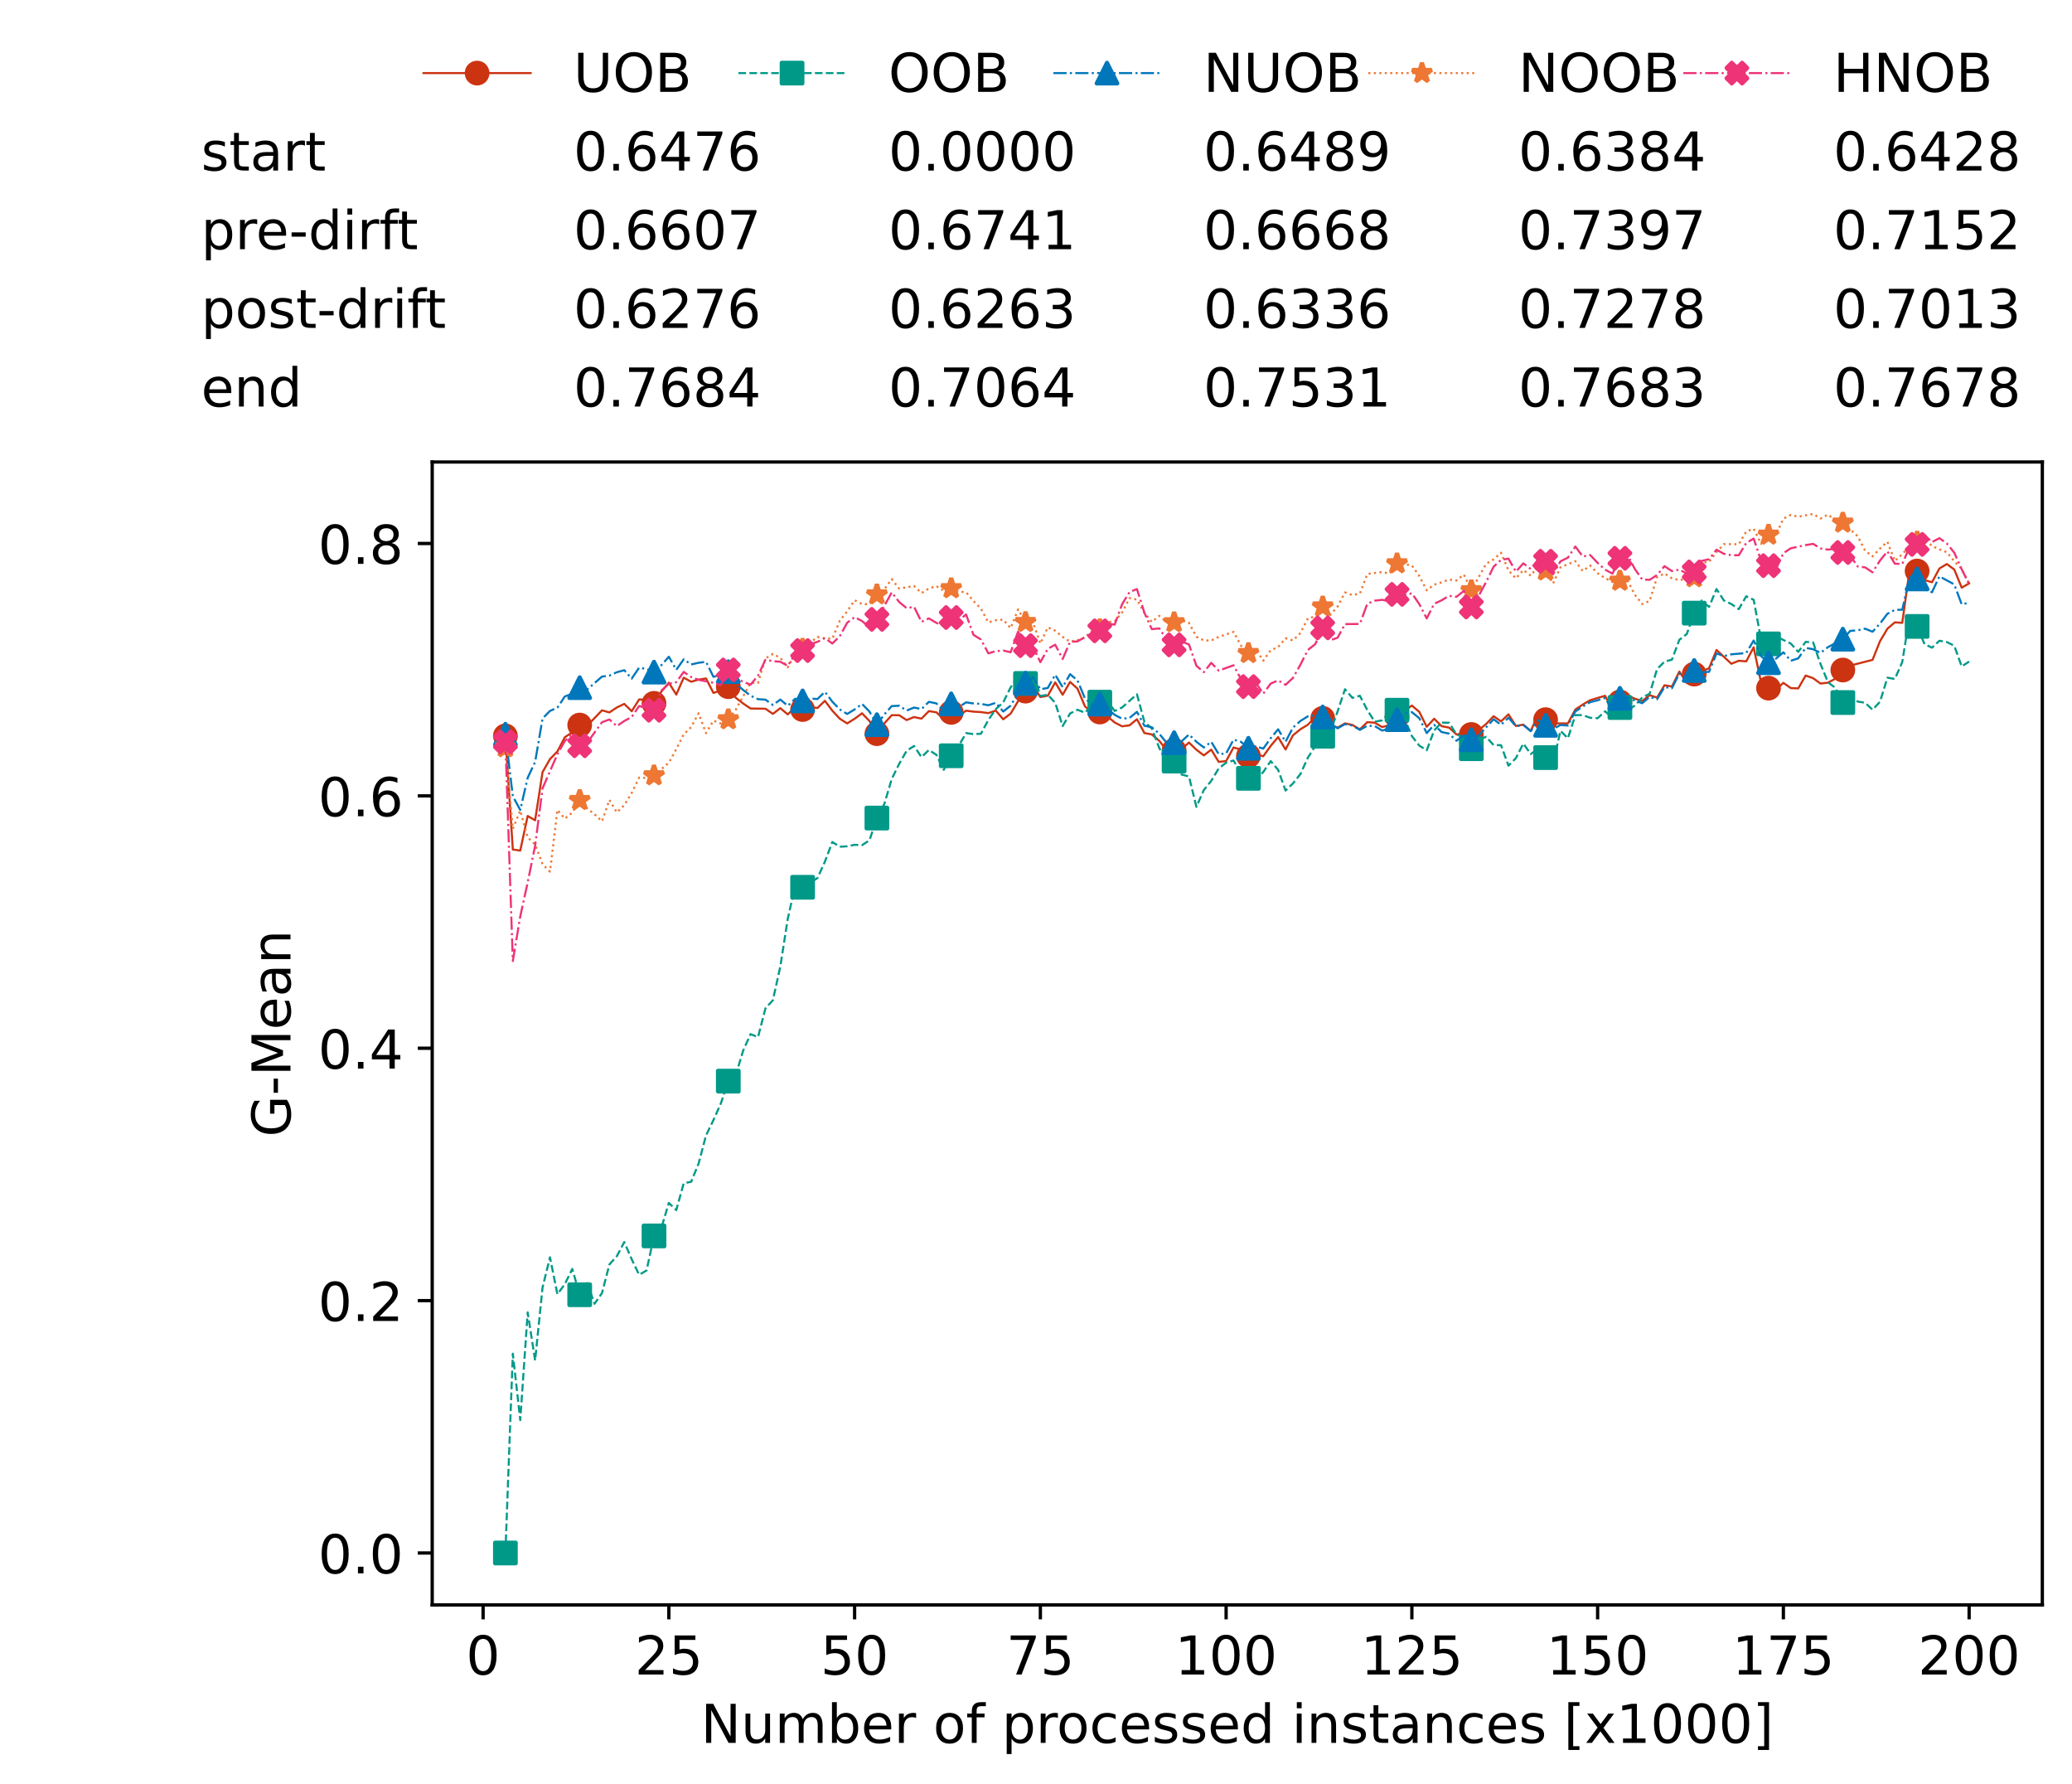 <?xml version="1.0" encoding="utf-8" standalone="no"?>
<!DOCTYPE svg PUBLIC "-//W3C//DTD SVG 1.1//EN"
  "http://www.w3.org/Graphics/SVG/1.1/DTD/svg11.dtd">
<!-- Created with matplotlib (https://matplotlib.org/) -->
<svg height="432.615pt" version="1.1" viewBox="0 0 502.65 432.615" width="502.65pt" xmlns="http://www.w3.org/2000/svg" xmlns:xlink="http://www.w3.org/1999/xlink">
 <defs>
  <style type="text/css">*{stroke-linecap:butt;stroke-linejoin:round;}</style>
 </defs>
 <g id="figure_1">
  <g id="patch_1">
   <path d="M 0 432.615 
L 502.65 432.615 
L 502.65 0 
L 0 0 
z
" style="fill:#ffffff;"/>
  </g>
  <g id="axes_1">
   <g id="patch_2">
    <path d="M 104.85 389.252 
L 495.45 389.252 
L 495.45 112.052 
L 104.85 112.052 
z
" style="fill:#ffffff;"/>
   </g>
   <g id="matplotlib.axis_1">
    <g id="xtick_1">
     <g id="line2d_1">
      <defs>
       <path d="M 0 0 
L 0 3.5 
" id="md97b7417b0" style="stroke:#000000;stroke-width:0.8;"/>
      </defs>
      <g>
       <use style="stroke:#000000;stroke-width:0.8;" x="117.197" xlink:href="#md97b7417b0" y="389.252"/>
      </g>
     </g>
     <g id="text_1">
      <!-- 0 -->
      <g transform="translate(113.061 406.13)scale(0.13 -0.13)">
       <defs>
        <path d="M 31.781 66.406 
Q 24.172 66.406 20.328 58.906 
Q 16.5 51.422 16.5 36.375 
Q 16.5 21.391 20.328 13.891 
Q 24.172 6.391 31.781 6.391 
Q 39.453 6.391 43.281 13.891 
Q 47.125 21.391 47.125 36.375 
Q 47.125 51.422 43.281 58.906 
Q 39.453 66.406 31.781 66.406 
z
M 31.781 74.219 
Q 44.047 74.219 50.516 64.516 
Q 56.984 54.828 56.984 36.375 
Q 56.984 17.969 50.516 8.266 
Q 44.047 -1.422 31.781 -1.422 
Q 19.531 -1.422 13.062 8.266 
Q 6.594 17.969 6.594 36.375 
Q 6.594 54.828 13.062 64.516 
Q 19.531 74.219 31.781 74.219 
z
" id="DejaVuSans-48"/>
       </defs>
       <use xlink:href="#DejaVuSans-48"/>
      </g>
     </g>
    </g>
    <g id="xtick_2">
     <g id="line2d_2">
      <g>
       <use style="stroke:#000000;stroke-width:0.8;" x="162.259" xlink:href="#md97b7417b0" y="389.252"/>
      </g>
     </g>
     <g id="text_2">
      <!-- 25 -->
      <g transform="translate(153.988 406.13)scale(0.13 -0.13)">
       <defs>
        <path d="M 19.188 8.297 
L 53.609 8.297 
L 53.609 0 
L 7.328 0 
L 7.328 8.297 
Q 12.938 14.109 22.625 23.891 
Q 32.328 33.688 34.812 36.531 
Q 39.547 41.844 41.422 45.531 
Q 43.312 49.219 43.312 52.781 
Q 43.312 58.594 39.234 62.25 
Q 35.156 65.922 28.609 65.922 
Q 23.969 65.922 18.812 64.312 
Q 13.672 62.703 7.812 59.422 
L 7.812 69.391 
Q 13.766 71.781 18.938 73 
Q 24.125 74.219 28.422 74.219 
Q 39.75 74.219 46.484 68.547 
Q 53.219 62.891 53.219 53.422 
Q 53.219 48.922 51.531 44.891 
Q 49.859 40.875 45.406 35.406 
Q 44.188 33.984 37.641 27.219 
Q 31.109 20.453 19.188 8.297 
z
" id="DejaVuSans-50"/>
        <path d="M 10.797 72.906 
L 49.516 72.906 
L 49.516 64.594 
L 19.828 64.594 
L 19.828 46.734 
Q 21.969 47.469 24.109 47.828 
Q 26.266 48.188 28.422 48.188 
Q 40.625 48.188 47.75 41.5 
Q 54.891 34.812 54.891 23.391 
Q 54.891 11.625 47.562 5.094 
Q 40.234 -1.422 26.906 -1.422 
Q 22.312 -1.422 17.547 -0.641 
Q 12.797 0.141 7.719 1.703 
L 7.719 11.625 
Q 12.109 9.234 16.797 8.062 
Q 21.484 6.891 26.703 6.891 
Q 35.156 6.891 40.078 11.328 
Q 45.016 15.766 45.016 23.391 
Q 45.016 31 40.078 35.438 
Q 35.156 39.891 26.703 39.891 
Q 22.75 39.891 18.812 39.016 
Q 14.891 38.141 10.797 36.281 
z
" id="DejaVuSans-53"/>
       </defs>
       <use xlink:href="#DejaVuSans-50"/>
       <use x="63.623" xlink:href="#DejaVuSans-53"/>
      </g>
     </g>
    </g>
    <g id="xtick_3">
     <g id="line2d_3">
      <g>
       <use style="stroke:#000000;stroke-width:0.8;" x="207.322" xlink:href="#md97b7417b0" y="389.252"/>
      </g>
     </g>
     <g id="text_3">
      <!-- 50 -->
      <g transform="translate(199.05 406.13)scale(0.13 -0.13)">
       <use xlink:href="#DejaVuSans-53"/>
       <use x="63.623" xlink:href="#DejaVuSans-48"/>
      </g>
     </g>
    </g>
    <g id="xtick_4">
     <g id="line2d_4">
      <g>
       <use style="stroke:#000000;stroke-width:0.8;" x="252.384" xlink:href="#md97b7417b0" y="389.252"/>
      </g>
     </g>
     <g id="text_4">
      <!-- 75 -->
      <g transform="translate(244.113 406.13)scale(0.13 -0.13)">
       <defs>
        <path d="M 8.203 72.906 
L 55.078 72.906 
L 55.078 68.703 
L 28.609 0 
L 18.312 0 
L 43.219 64.594 
L 8.203 64.594 
z
" id="DejaVuSans-55"/>
       </defs>
       <use xlink:href="#DejaVuSans-55"/>
       <use x="63.623" xlink:href="#DejaVuSans-53"/>
      </g>
     </g>
    </g>
    <g id="xtick_5">
     <g id="line2d_5">
      <g>
       <use style="stroke:#000000;stroke-width:0.8;" x="297.446" xlink:href="#md97b7417b0" y="389.252"/>
      </g>
     </g>
     <g id="text_5">
      <!-- 100 -->
      <g transform="translate(285.039 406.13)scale(0.13 -0.13)">
       <defs>
        <path d="M 12.406 8.297 
L 28.516 8.297 
L 28.516 63.922 
L 10.984 60.406 
L 10.984 69.391 
L 28.422 72.906 
L 38.281 72.906 
L 38.281 8.297 
L 54.391 8.297 
L 54.391 0 
L 12.406 0 
z
" id="DejaVuSans-49"/>
       </defs>
       <use xlink:href="#DejaVuSans-49"/>
       <use x="63.623" xlink:href="#DejaVuSans-48"/>
       <use x="127.246" xlink:href="#DejaVuSans-48"/>
      </g>
     </g>
    </g>
    <g id="xtick_6">
     <g id="line2d_6">
      <g>
       <use style="stroke:#000000;stroke-width:0.8;" x="342.509" xlink:href="#md97b7417b0" y="389.252"/>
      </g>
     </g>
     <g id="text_6">
      <!-- 125 -->
      <g transform="translate(330.102 406.13)scale(0.13 -0.13)">
       <use xlink:href="#DejaVuSans-49"/>
       <use x="63.623" xlink:href="#DejaVuSans-50"/>
       <use x="127.246" xlink:href="#DejaVuSans-53"/>
      </g>
     </g>
    </g>
    <g id="xtick_7">
     <g id="line2d_7">
      <g>
       <use style="stroke:#000000;stroke-width:0.8;" x="387.571" xlink:href="#md97b7417b0" y="389.252"/>
      </g>
     </g>
     <g id="text_7">
      <!-- 150 -->
      <g transform="translate(375.164 406.13)scale(0.13 -0.13)">
       <use xlink:href="#DejaVuSans-49"/>
       <use x="63.623" xlink:href="#DejaVuSans-53"/>
       <use x="127.246" xlink:href="#DejaVuSans-48"/>
      </g>
     </g>
    </g>
    <g id="xtick_8">
     <g id="line2d_8">
      <g>
       <use style="stroke:#000000;stroke-width:0.8;" x="432.633" xlink:href="#md97b7417b0" y="389.252"/>
      </g>
     </g>
     <g id="text_8">
      <!-- 175 -->
      <g transform="translate(420.226 406.13)scale(0.13 -0.13)">
       <use xlink:href="#DejaVuSans-49"/>
       <use x="63.623" xlink:href="#DejaVuSans-55"/>
       <use x="127.246" xlink:href="#DejaVuSans-53"/>
      </g>
     </g>
    </g>
    <g id="xtick_9">
     <g id="line2d_9">
      <g>
       <use style="stroke:#000000;stroke-width:0.8;" x="477.695" xlink:href="#md97b7417b0" y="389.252"/>
      </g>
     </g>
     <g id="text_9">
      <!-- 200 -->
      <g transform="translate(465.289 406.13)scale(0.13 -0.13)">
       <use xlink:href="#DejaVuSans-50"/>
       <use x="63.623" xlink:href="#DejaVuSans-48"/>
       <use x="127.246" xlink:href="#DejaVuSans-48"/>
      </g>
     </g>
    </g>
    <g id="text_10">
     <!-- Number of processed instances [x1000] -->
     <g transform="translate(170.025 422.711)scale(0.13 -0.13)">
      <defs>
       <path d="M 9.812 72.906 
L 23.094 72.906 
L 55.422 11.922 
L 55.422 72.906 
L 64.984 72.906 
L 64.984 0 
L 51.703 0 
L 19.391 60.984 
L 19.391 0 
L 9.812 0 
z
" id="DejaVuSans-78"/>
       <path d="M 8.5 21.578 
L 8.5 54.688 
L 17.484 54.688 
L 17.484 21.922 
Q 17.484 14.156 20.5 10.266 
Q 23.531 6.391 29.594 6.391 
Q 36.859 6.391 41.078 11.031 
Q 45.312 15.672 45.312 23.688 
L 45.312 54.688 
L 54.297 54.688 
L 54.297 0 
L 45.312 0 
L 45.312 8.406 
Q 42.047 3.422 37.719 1 
Q 33.406 -1.422 27.688 -1.422 
Q 18.266 -1.422 13.375 4.438 
Q 8.5 10.297 8.5 21.578 
z
M 31.109 56 
z
" id="DejaVuSans-117"/>
       <path d="M 52 44.188 
Q 55.375 50.25 60.062 53.125 
Q 64.75 56 71.094 56 
Q 79.641 56 84.281 50.016 
Q 88.922 44.047 88.922 33.016 
L 88.922 0 
L 79.891 0 
L 79.891 32.719 
Q 79.891 40.578 77.094 44.375 
Q 74.312 48.188 68.609 48.188 
Q 61.625 48.188 57.562 43.547 
Q 53.516 38.922 53.516 30.906 
L 53.516 0 
L 44.484 0 
L 44.484 32.719 
Q 44.484 40.625 41.703 44.406 
Q 38.922 48.188 33.109 48.188 
Q 26.219 48.188 22.156 43.531 
Q 18.109 38.875 18.109 30.906 
L 18.109 0 
L 9.078 0 
L 9.078 54.688 
L 18.109 54.688 
L 18.109 46.188 
Q 21.188 51.219 25.484 53.609 
Q 29.781 56 35.688 56 
Q 41.656 56 45.828 52.969 
Q 50 49.953 52 44.188 
z
" id="DejaVuSans-109"/>
       <path d="M 48.688 27.297 
Q 48.688 37.203 44.609 42.844 
Q 40.531 48.484 33.406 48.484 
Q 26.266 48.484 22.188 42.844 
Q 18.109 37.203 18.109 27.297 
Q 18.109 17.391 22.188 11.75 
Q 26.266 6.109 33.406 6.109 
Q 40.531 6.109 44.609 11.75 
Q 48.688 17.391 48.688 27.297 
z
M 18.109 46.391 
Q 20.953 51.266 25.266 53.625 
Q 29.594 56 35.594 56 
Q 45.562 56 51.781 48.094 
Q 58.016 40.188 58.016 27.297 
Q 58.016 14.406 51.781 6.484 
Q 45.562 -1.422 35.594 -1.422 
Q 29.594 -1.422 25.266 0.953 
Q 20.953 3.328 18.109 8.203 
L 18.109 0 
L 9.078 0 
L 9.078 75.984 
L 18.109 75.984 
z
" id="DejaVuSans-98"/>
       <path d="M 56.203 29.594 
L 56.203 25.203 
L 14.891 25.203 
Q 15.484 15.922 20.484 11.062 
Q 25.484 6.203 34.422 6.203 
Q 39.594 6.203 44.453 7.469 
Q 49.312 8.734 54.109 11.281 
L 54.109 2.781 
Q 49.266 0.734 44.188 -0.344 
Q 39.109 -1.422 33.891 -1.422 
Q 20.797 -1.422 13.156 6.188 
Q 5.516 13.812 5.516 26.812 
Q 5.516 40.234 12.766 48.109 
Q 20.016 56 32.328 56 
Q 43.359 56 49.781 48.891 
Q 56.203 41.797 56.203 29.594 
z
M 47.219 32.234 
Q 47.125 39.594 43.094 43.984 
Q 39.062 48.391 32.422 48.391 
Q 24.906 48.391 20.391 44.141 
Q 15.875 39.891 15.188 32.172 
z
" id="DejaVuSans-101"/>
       <path d="M 41.109 46.297 
Q 39.594 47.172 37.812 47.578 
Q 36.031 48 33.891 48 
Q 26.266 48 22.188 43.047 
Q 18.109 38.094 18.109 28.812 
L 18.109 0 
L 9.078 0 
L 9.078 54.688 
L 18.109 54.688 
L 18.109 46.188 
Q 20.953 51.172 25.484 53.578 
Q 30.031 56 36.531 56 
Q 37.453 56 38.578 55.875 
Q 39.703 55.766 41.062 55.516 
z
" id="DejaVuSans-114"/>
       <path id="DejaVuSans-32"/>
       <path d="M 30.609 48.391 
Q 23.391 48.391 19.188 42.75 
Q 14.984 37.109 14.984 27.297 
Q 14.984 17.484 19.156 11.844 
Q 23.344 6.203 30.609 6.203 
Q 37.797 6.203 41.984 11.859 
Q 46.188 17.531 46.188 27.297 
Q 46.188 37.016 41.984 42.703 
Q 37.797 48.391 30.609 48.391 
z
M 30.609 56 
Q 42.328 56 49.016 48.375 
Q 55.719 40.766 55.719 27.297 
Q 55.719 13.875 49.016 6.219 
Q 42.328 -1.422 30.609 -1.422 
Q 18.844 -1.422 12.172 6.219 
Q 5.516 13.875 5.516 27.297 
Q 5.516 40.766 12.172 48.375 
Q 18.844 56 30.609 56 
z
" id="DejaVuSans-111"/>
       <path d="M 37.109 75.984 
L 37.109 68.5 
L 28.516 68.5 
Q 23.688 68.5 21.797 66.547 
Q 19.922 64.594 19.922 59.516 
L 19.922 54.688 
L 34.719 54.688 
L 34.719 47.703 
L 19.922 47.703 
L 19.922 0 
L 10.891 0 
L 10.891 47.703 
L 2.297 47.703 
L 2.297 54.688 
L 10.891 54.688 
L 10.891 58.5 
Q 10.891 67.625 15.141 71.797 
Q 19.391 75.984 28.609 75.984 
z
" id="DejaVuSans-102"/>
       <path d="M 18.109 8.203 
L 18.109 -20.797 
L 9.078 -20.797 
L 9.078 54.688 
L 18.109 54.688 
L 18.109 46.391 
Q 20.953 51.266 25.266 53.625 
Q 29.594 56 35.594 56 
Q 45.562 56 51.781 48.094 
Q 58.016 40.188 58.016 27.297 
Q 58.016 14.406 51.781 6.484 
Q 45.562 -1.422 35.594 -1.422 
Q 29.594 -1.422 25.266 0.953 
Q 20.953 3.328 18.109 8.203 
z
M 48.688 27.297 
Q 48.688 37.203 44.609 42.844 
Q 40.531 48.484 33.406 48.484 
Q 26.266 48.484 22.188 42.844 
Q 18.109 37.203 18.109 27.297 
Q 18.109 17.391 22.188 11.75 
Q 26.266 6.109 33.406 6.109 
Q 40.531 6.109 44.609 11.75 
Q 48.688 17.391 48.688 27.297 
z
" id="DejaVuSans-112"/>
       <path d="M 48.781 52.594 
L 48.781 44.188 
Q 44.969 46.297 41.141 47.344 
Q 37.312 48.391 33.406 48.391 
Q 24.656 48.391 19.812 42.844 
Q 14.984 37.312 14.984 27.297 
Q 14.984 17.281 19.812 11.734 
Q 24.656 6.203 33.406 6.203 
Q 37.312 6.203 41.141 7.25 
Q 44.969 8.297 48.781 10.406 
L 48.781 2.094 
Q 45.016 0.344 40.984 -0.531 
Q 36.969 -1.422 32.422 -1.422 
Q 20.062 -1.422 12.781 6.344 
Q 5.516 14.109 5.516 27.297 
Q 5.516 40.672 12.859 48.328 
Q 20.219 56 33.016 56 
Q 37.156 56 41.109 55.141 
Q 45.062 54.297 48.781 52.594 
z
" id="DejaVuSans-99"/>
       <path d="M 44.281 53.078 
L 44.281 44.578 
Q 40.484 46.531 36.375 47.5 
Q 32.281 48.484 27.875 48.484 
Q 21.188 48.484 17.844 46.438 
Q 14.5 44.391 14.5 40.281 
Q 14.5 37.156 16.891 35.375 
Q 19.281 33.594 26.516 31.984 
L 29.594 31.297 
Q 39.156 29.25 43.188 25.516 
Q 47.219 21.781 47.219 15.094 
Q 47.219 7.469 41.188 3.016 
Q 35.156 -1.422 24.609 -1.422 
Q 20.219 -1.422 15.453 -0.562 
Q 10.688 0.297 5.422 2 
L 5.422 11.281 
Q 10.406 8.688 15.234 7.391 
Q 20.062 6.109 24.812 6.109 
Q 31.156 6.109 34.562 8.281 
Q 37.984 10.453 37.984 14.406 
Q 37.984 18.062 35.516 20.016 
Q 33.062 21.969 24.703 23.781 
L 21.578 24.516 
Q 13.234 26.266 9.516 29.906 
Q 5.812 33.547 5.812 39.891 
Q 5.812 47.609 11.281 51.797 
Q 16.75 56 26.812 56 
Q 31.781 56 36.172 55.266 
Q 40.578 54.547 44.281 53.078 
z
" id="DejaVuSans-115"/>
       <path d="M 45.406 46.391 
L 45.406 75.984 
L 54.391 75.984 
L 54.391 0 
L 45.406 0 
L 45.406 8.203 
Q 42.578 3.328 38.25 0.953 
Q 33.938 -1.422 27.875 -1.422 
Q 17.969 -1.422 11.734 6.484 
Q 5.516 14.406 5.516 27.297 
Q 5.516 40.188 11.734 48.094 
Q 17.969 56 27.875 56 
Q 33.938 56 38.25 53.625 
Q 42.578 51.266 45.406 46.391 
z
M 14.797 27.297 
Q 14.797 17.391 18.875 11.75 
Q 22.953 6.109 30.078 6.109 
Q 37.203 6.109 41.297 11.75 
Q 45.406 17.391 45.406 27.297 
Q 45.406 37.203 41.297 42.844 
Q 37.203 48.484 30.078 48.484 
Q 22.953 48.484 18.875 42.844 
Q 14.797 37.203 14.797 27.297 
z
" id="DejaVuSans-100"/>
       <path d="M 9.422 54.688 
L 18.406 54.688 
L 18.406 0 
L 9.422 0 
z
M 9.422 75.984 
L 18.406 75.984 
L 18.406 64.594 
L 9.422 64.594 
z
" id="DejaVuSans-105"/>
       <path d="M 54.891 33.016 
L 54.891 0 
L 45.906 0 
L 45.906 32.719 
Q 45.906 40.484 42.875 44.328 
Q 39.844 48.188 33.797 48.188 
Q 26.516 48.188 22.312 43.547 
Q 18.109 38.922 18.109 30.906 
L 18.109 0 
L 9.078 0 
L 9.078 54.688 
L 18.109 54.688 
L 18.109 46.188 
Q 21.344 51.125 25.703 53.562 
Q 30.078 56 35.797 56 
Q 45.219 56 50.047 50.172 
Q 54.891 44.344 54.891 33.016 
z
" id="DejaVuSans-110"/>
       <path d="M 18.312 70.219 
L 18.312 54.688 
L 36.812 54.688 
L 36.812 47.703 
L 18.312 47.703 
L 18.312 18.016 
Q 18.312 11.328 20.141 9.422 
Q 21.969 7.516 27.594 7.516 
L 36.812 7.516 
L 36.812 0 
L 27.594 0 
Q 17.188 0 13.234 3.875 
Q 9.281 7.766 9.281 18.016 
L 9.281 47.703 
L 2.688 47.703 
L 2.688 54.688 
L 9.281 54.688 
L 9.281 70.219 
z
" id="DejaVuSans-116"/>
       <path d="M 34.281 27.484 
Q 23.391 27.484 19.188 25 
Q 14.984 22.516 14.984 16.5 
Q 14.984 11.719 18.141 8.906 
Q 21.297 6.109 26.703 6.109 
Q 34.188 6.109 38.703 11.406 
Q 43.219 16.703 43.219 25.484 
L 43.219 27.484 
z
M 52.203 31.203 
L 52.203 0 
L 43.219 0 
L 43.219 8.297 
Q 40.141 3.328 35.547 0.953 
Q 30.953 -1.422 24.312 -1.422 
Q 15.922 -1.422 10.953 3.297 
Q 6 8.016 6 15.922 
Q 6 25.141 12.172 29.828 
Q 18.359 34.516 30.609 34.516 
L 43.219 34.516 
L 43.219 35.406 
Q 43.219 41.609 39.141 45 
Q 35.062 48.391 27.688 48.391 
Q 23 48.391 18.547 47.266 
Q 14.109 46.141 10.016 43.891 
L 10.016 52.203 
Q 14.938 54.109 19.578 55.047 
Q 24.219 56 28.609 56 
Q 40.484 56 46.344 49.844 
Q 52.203 43.703 52.203 31.203 
z
" id="DejaVuSans-97"/>
       <path d="M 8.594 75.984 
L 29.297 75.984 
L 29.297 69 
L 17.578 69 
L 17.578 -6.203 
L 29.297 -6.203 
L 29.297 -13.188 
L 8.594 -13.188 
z
" id="DejaVuSans-91"/>
       <path d="M 54.891 54.688 
L 35.109 28.078 
L 55.906 0 
L 45.312 0 
L 29.391 21.484 
L 13.484 0 
L 2.875 0 
L 24.125 28.609 
L 4.688 54.688 
L 15.281 54.688 
L 29.781 35.203 
L 44.281 54.688 
z
" id="DejaVuSans-120"/>
       <path d="M 30.422 75.984 
L 30.422 -13.188 
L 9.719 -13.188 
L 9.719 -6.203 
L 21.391 -6.203 
L 21.391 69 
L 9.719 69 
L 9.719 75.984 
z
" id="DejaVuSans-93"/>
      </defs>
      <use xlink:href="#DejaVuSans-78"/>
      <use x="74.805" xlink:href="#DejaVuSans-117"/>
      <use x="138.184" xlink:href="#DejaVuSans-109"/>
      <use x="235.596" xlink:href="#DejaVuSans-98"/>
      <use x="299.072" xlink:href="#DejaVuSans-101"/>
      <use x="360.596" xlink:href="#DejaVuSans-114"/>
      <use x="401.709" xlink:href="#DejaVuSans-32"/>
      <use x="433.496" xlink:href="#DejaVuSans-111"/>
      <use x="494.678" xlink:href="#DejaVuSans-102"/>
      <use x="529.883" xlink:href="#DejaVuSans-32"/>
      <use x="561.67" xlink:href="#DejaVuSans-112"/>
      <use x="625.146" xlink:href="#DejaVuSans-114"/>
      <use x="664.01" xlink:href="#DejaVuSans-111"/>
      <use x="725.191" xlink:href="#DejaVuSans-99"/>
      <use x="780.172" xlink:href="#DejaVuSans-101"/>
      <use x="841.695" xlink:href="#DejaVuSans-115"/>
      <use x="893.795" xlink:href="#DejaVuSans-115"/>
      <use x="945.895" xlink:href="#DejaVuSans-101"/>
      <use x="1007.418" xlink:href="#DejaVuSans-100"/>
      <use x="1070.895" xlink:href="#DejaVuSans-32"/>
      <use x="1102.682" xlink:href="#DejaVuSans-105"/>
      <use x="1130.465" xlink:href="#DejaVuSans-110"/>
      <use x="1193.844" xlink:href="#DejaVuSans-115"/>
      <use x="1245.943" xlink:href="#DejaVuSans-116"/>
      <use x="1285.152" xlink:href="#DejaVuSans-97"/>
      <use x="1346.432" xlink:href="#DejaVuSans-110"/>
      <use x="1409.811" xlink:href="#DejaVuSans-99"/>
      <use x="1464.791" xlink:href="#DejaVuSans-101"/>
      <use x="1526.314" xlink:href="#DejaVuSans-115"/>
      <use x="1578.414" xlink:href="#DejaVuSans-32"/>
      <use x="1610.201" xlink:href="#DejaVuSans-91"/>
      <use x="1649.215" xlink:href="#DejaVuSans-120"/>
      <use x="1708.395" xlink:href="#DejaVuSans-49"/>
      <use x="1772.018" xlink:href="#DejaVuSans-48"/>
      <use x="1835.641" xlink:href="#DejaVuSans-48"/>
      <use x="1899.264" xlink:href="#DejaVuSans-48"/>
      <use x="1962.887" xlink:href="#DejaVuSans-93"/>
     </g>
    </g>
   </g>
   <g id="matplotlib.axis_2">
    <g id="ytick_1">
     <g id="line2d_10">
      <defs>
       <path d="M 0 0 
L -3.5 0 
" id="m68f7a21989" style="stroke:#000000;stroke-width:0.8;"/>
      </defs>
      <g>
       <use style="stroke:#000000;stroke-width:0.8;" x="104.85" xlink:href="#m68f7a21989" y="376.652"/>
      </g>
     </g>
     <g id="text_11">
      <!-- 0.0 -->
      <g transform="translate(77.176 381.591)scale(0.13 -0.13)">
       <defs>
        <path d="M 10.688 12.406 
L 21 12.406 
L 21 0 
L 10.688 0 
z
" id="DejaVuSans-46"/>
       </defs>
       <use xlink:href="#DejaVuSans-48"/>
       <use x="63.623" xlink:href="#DejaVuSans-46"/>
       <use x="95.41" xlink:href="#DejaVuSans-48"/>
      </g>
     </g>
    </g>
    <g id="ytick_2">
     <g id="line2d_11">
      <g>
       <use style="stroke:#000000;stroke-width:0.8;" x="104.85" xlink:href="#m68f7a21989" y="315.442"/>
      </g>
     </g>
     <g id="text_12">
      <!-- 0.2 -->
      <g transform="translate(77.176 320.381)scale(0.13 -0.13)">
       <use xlink:href="#DejaVuSans-48"/>
       <use x="63.623" xlink:href="#DejaVuSans-46"/>
       <use x="95.41" xlink:href="#DejaVuSans-50"/>
      </g>
     </g>
    </g>
    <g id="ytick_3">
     <g id="line2d_12">
      <g>
       <use style="stroke:#000000;stroke-width:0.8;" x="104.85" xlink:href="#m68f7a21989" y="254.233"/>
      </g>
     </g>
     <g id="text_13">
      <!-- 0.4 -->
      <g transform="translate(77.176 259.172)scale(0.13 -0.13)">
       <defs>
        <path d="M 37.797 64.312 
L 12.891 25.391 
L 37.797 25.391 
z
M 35.203 72.906 
L 47.609 72.906 
L 47.609 25.391 
L 58.016 25.391 
L 58.016 17.188 
L 47.609 17.188 
L 47.609 0 
L 37.797 0 
L 37.797 17.188 
L 4.891 17.188 
L 4.891 26.703 
z
" id="DejaVuSans-52"/>
       </defs>
       <use xlink:href="#DejaVuSans-48"/>
       <use x="63.623" xlink:href="#DejaVuSans-46"/>
       <use x="95.41" xlink:href="#DejaVuSans-52"/>
      </g>
     </g>
    </g>
    <g id="ytick_4">
     <g id="line2d_13">
      <g>
       <use style="stroke:#000000;stroke-width:0.8;" x="104.85" xlink:href="#m68f7a21989" y="193.023"/>
      </g>
     </g>
     <g id="text_14">
      <!-- 0.6 -->
      <g transform="translate(77.176 197.962)scale(0.13 -0.13)">
       <defs>
        <path d="M 33.016 40.375 
Q 26.375 40.375 22.484 35.828 
Q 18.609 31.297 18.609 23.391 
Q 18.609 15.531 22.484 10.953 
Q 26.375 6.391 33.016 6.391 
Q 39.656 6.391 43.531 10.953 
Q 47.406 15.531 47.406 23.391 
Q 47.406 31.297 43.531 35.828 
Q 39.656 40.375 33.016 40.375 
z
M 52.594 71.297 
L 52.594 62.312 
Q 48.875 64.062 45.094 64.984 
Q 41.312 65.922 37.594 65.922 
Q 27.828 65.922 22.672 59.328 
Q 17.531 52.734 16.797 39.406 
Q 19.672 43.656 24.016 45.922 
Q 28.375 48.188 33.594 48.188 
Q 44.578 48.188 50.953 41.516 
Q 57.328 34.859 57.328 23.391 
Q 57.328 12.156 50.688 5.359 
Q 44.047 -1.422 33.016 -1.422 
Q 20.359 -1.422 13.672 8.266 
Q 6.984 17.969 6.984 36.375 
Q 6.984 53.656 15.188 63.938 
Q 23.391 74.219 37.203 74.219 
Q 40.922 74.219 44.703 73.484 
Q 48.484 72.75 52.594 71.297 
z
" id="DejaVuSans-54"/>
       </defs>
       <use xlink:href="#DejaVuSans-48"/>
       <use x="63.623" xlink:href="#DejaVuSans-46"/>
       <use x="95.41" xlink:href="#DejaVuSans-54"/>
      </g>
     </g>
    </g>
    <g id="ytick_5">
     <g id="line2d_14">
      <g>
       <use style="stroke:#000000;stroke-width:0.8;" x="104.85" xlink:href="#m68f7a21989" y="131.814"/>
      </g>
     </g>
     <g id="text_15">
      <!-- 0.8 -->
      <g transform="translate(77.176 136.753)scale(0.13 -0.13)">
       <defs>
        <path d="M 31.781 34.625 
Q 24.75 34.625 20.719 30.859 
Q 16.703 27.094 16.703 20.516 
Q 16.703 13.922 20.719 10.156 
Q 24.75 6.391 31.781 6.391 
Q 38.812 6.391 42.859 10.172 
Q 46.922 13.969 46.922 20.516 
Q 46.922 27.094 42.891 30.859 
Q 38.875 34.625 31.781 34.625 
z
M 21.922 38.812 
Q 15.578 40.375 12.031 44.719 
Q 8.5 49.078 8.5 55.328 
Q 8.5 64.062 14.719 69.141 
Q 20.953 74.219 31.781 74.219 
Q 42.672 74.219 48.875 69.141 
Q 55.078 64.062 55.078 55.328 
Q 55.078 49.078 51.531 44.719 
Q 48 40.375 41.703 38.812 
Q 48.828 37.156 52.797 32.312 
Q 56.781 27.484 56.781 20.516 
Q 56.781 9.906 50.312 4.234 
Q 43.844 -1.422 31.781 -1.422 
Q 19.734 -1.422 13.25 4.234 
Q 6.781 9.906 6.781 20.516 
Q 6.781 27.484 10.781 32.312 
Q 14.797 37.156 21.922 38.812 
z
M 18.312 54.391 
Q 18.312 48.734 21.844 45.562 
Q 25.391 42.391 31.781 42.391 
Q 38.141 42.391 41.719 45.562 
Q 45.312 48.734 45.312 54.391 
Q 45.312 60.062 41.719 63.234 
Q 38.141 66.406 31.781 66.406 
Q 25.391 66.406 21.844 63.234 
Q 18.312 60.062 18.312 54.391 
z
" id="DejaVuSans-56"/>
       </defs>
       <use xlink:href="#DejaVuSans-48"/>
       <use x="63.623" xlink:href="#DejaVuSans-46"/>
       <use x="95.41" xlink:href="#DejaVuSans-56"/>
      </g>
     </g>
    </g>
    <g id="text_16">
     <!-- G-Mean -->
     <g transform="translate(70.472 275.744)rotate(-90)scale(0.13 -0.13)">
      <defs>
       <path d="M 59.516 10.406 
L 59.516 29.984 
L 43.406 29.984 
L 43.406 38.094 
L 69.281 38.094 
L 69.281 6.781 
Q 63.578 2.734 56.688 0.656 
Q 49.812 -1.422 42 -1.422 
Q 24.906 -1.422 15.25 8.562 
Q 5.609 18.562 5.609 36.375 
Q 5.609 54.25 15.25 64.234 
Q 24.906 74.219 42 74.219 
Q 49.125 74.219 55.547 72.453 
Q 61.969 70.703 67.391 67.281 
L 67.391 56.781 
Q 61.922 61.422 55.766 63.766 
Q 49.609 66.109 42.828 66.109 
Q 29.438 66.109 22.719 58.641 
Q 16.016 51.172 16.016 36.375 
Q 16.016 21.625 22.719 14.156 
Q 29.438 6.688 42.828 6.688 
Q 48.047 6.688 52.141 7.594 
Q 56.25 8.5 59.516 10.406 
z
" id="DejaVuSans-71"/>
       <path d="M 4.891 31.391 
L 31.203 31.391 
L 31.203 23.391 
L 4.891 23.391 
z
" id="DejaVuSans-45"/>
       <path d="M 9.812 72.906 
L 24.516 72.906 
L 43.109 23.297 
L 61.812 72.906 
L 76.516 72.906 
L 76.516 0 
L 66.891 0 
L 66.891 64.016 
L 48.094 14.016 
L 38.188 14.016 
L 19.391 64.016 
L 19.391 0 
L 9.812 0 
z
" id="DejaVuSans-77"/>
      </defs>
      <use xlink:href="#DejaVuSans-71"/>
      <use x="77.49" xlink:href="#DejaVuSans-45"/>
      <use x="113.574" xlink:href="#DejaVuSans-77"/>
      <use x="199.854" xlink:href="#DejaVuSans-101"/>
      <use x="261.377" xlink:href="#DejaVuSans-97"/>
      <use x="322.656" xlink:href="#DejaVuSans-110"/>
     </g>
    </g>
   </g>
   <g id="line2d_15"/>
   <g id="line2d_16"/>
   <g id="line2d_17"/>
   <g id="line2d_18"/>
   <g id="line2d_19"/>
   <g id="line2d_20">
    <path clip-path="url(#p1726f34800)" d="M 122.605 178.469 
L 124.407 206.033 
L 126.21 206.296 
L 128.012 197.9 
L 129.815 198.948 
L 131.617 187.264 
L 133.419 184.111 
L 135.222 182.249 
L 137.024 178.805 
L 138.827 177.618 
L 140.629 175.85 
L 142.432 176.031 
L 146.037 172.28 
L 147.839 172.788 
L 149.642 171.586 
L 151.444 170.723 
L 153.247 172.492 
L 155.049 169.64 
L 156.852 169.717 
L 158.654 170.58 
L 160.457 167.713 
L 162.259 165.582 
L 164.062 168.46 
L 165.864 164.354 
L 167.667 165.343 
L 169.469 164.828 
L 171.272 164.55 
L 173.074 168.057 
L 174.877 167.43 
L 176.679 166.547 
L 178.482 169.225 
L 180.284 170.621 
L 182.087 171.838 
L 185.692 171.893 
L 187.494 173.138 
L 189.297 171.759 
L 191.099 173.259 
L 192.902 171.567 
L 194.704 172.084 
L 196.507 171.5 
L 198.309 171.711 
L 200.112 169.975 
L 201.914 172.358 
L 203.717 174.312 
L 205.519 175.451 
L 207.322 174.327 
L 209.124 172.998 
L 210.927 174.872 
L 212.729 177.941 
L 214.532 175.45 
L 216.334 173.449 
L 218.137 173.472 
L 219.939 174.64 
L 221.742 173.916 
L 223.544 174.291 
L 225.347 172.467 
L 227.149 172.761 
L 228.952 174.437 
L 230.754 172.778 
L 232.557 173.611 
L 234.359 172.365 
L 236.162 172.602 
L 237.964 172.704 
L 239.767 172.956 
L 241.569 172.346 
L 243.372 174.452 
L 245.174 173.073 
L 246.976 170.067 
L 248.779 167.624 
L 250.581 166.147 
L 252.384 169.068 
L 254.186 168.724 
L 255.989 165.503 
L 257.791 168.503 
L 259.594 165.39 
L 261.396 167.025 
L 263.199 171.321 
L 265.001 172.882 
L 266.804 172.691 
L 268.606 173.723 
L 270.409 175.223 
L 272.211 176.156 
L 274.014 175.92 
L 275.816 174.441 
L 277.619 177.78 
L 279.421 178.125 
L 281.224 179.675 
L 283.026 181.942 
L 284.829 181.973 
L 286.631 181.708 
L 288.434 180.092 
L 290.236 181.831 
L 292.039 183.209 
L 293.841 181.814 
L 295.644 184.779 
L 297.446 184.588 
L 299.249 181.289 
L 301.051 181.804 
L 302.854 183.336 
L 304.656 182.884 
L 306.459 183.423 
L 308.261 180.901 
L 310.064 178.773 
L 311.866 181.776 
L 313.669 178.328 
L 315.471 176.868 
L 317.274 175.774 
L 319.076 173.905 
L 320.879 174.221 
L 322.681 175.658 
L 324.484 176.498 
L 326.286 175.442 
L 328.089 175.827 
L 329.891 176.892 
L 331.694 175.146 
L 333.496 175.275 
L 335.299 176.33 
L 337.101 175.888 
L 338.904 173.81 
L 340.706 172.386 
L 342.509 171.122 
L 344.311 172.655 
L 346.114 176.275 
L 347.916 174.314 
L 349.719 176.119 
L 351.521 176.466 
L 353.324 178.118 
L 355.126 177.934 
L 356.928 178.132 
L 358.731 177.06 
L 360.533 175.593 
L 362.336 173.709 
L 364.138 174.96 
L 365.941 173.257 
L 367.743 176.072 
L 369.546 175.753 
L 371.348 177.275 
L 373.151 173.312 
L 374.953 174.538 
L 376.756 175.438 
L 380.361 175.461 
L 382.163 172.092 
L 383.966 170.884 
L 385.768 169.821 
L 389.373 168.748 
L 391.176 172.203 
L 392.978 170.245 
L 394.781 168.619 
L 396.583 169.453 
L 398.386 170.036 
L 400.188 168.6 
L 401.991 169.2 
L 403.793 166.195 
L 405.596 166.51 
L 407.398 162.884 
L 409.201 165.627 
L 411.003 163.492 
L 414.608 162.075 
L 416.411 157.635 
L 420.016 160.988 
L 421.818 160.256 
L 423.621 160.4 
L 425.423 156.998 
L 427.226 165.574 
L 429.028 166.901 
L 430.831 167.239 
L 432.633 165.618 
L 434.436 166.886 
L 436.238 166.965 
L 438.041 163.841 
L 439.843 164.478 
L 441.646 165.787 
L 443.448 165.569 
L 445.251 164.606 
L 447.053 162.507 
L 448.856 161.428 
L 454.263 160.043 
L 456.066 155.527 
L 457.868 152.486 
L 459.671 150.936 
L 461.473 151.063 
L 463.276 138.006 
L 465.078 138.491 
L 466.881 140.697 
L 468.683 141.21 
L 470.485 137.878 
L 472.288 136.796 
L 474.09 138.128 
L 475.893 142.523 
L 477.695 141.479 
L 477.695 141.479 
" style="fill:none;stroke:#cc3311;stroke-linecap:square;stroke-width:0.5;"/>
    <defs>
     <path d="M 0 2.5 
C 0.663 2.5 1.299 2.237 1.768 1.768 
C 2.237 1.299 2.5 0.663 2.5 0 
C 2.5 -0.663 2.237 -1.299 1.768 -1.768 
C 1.299 -2.237 0.663 -2.5 0 -2.5 
C -0.663 -2.5 -1.299 -2.237 -1.768 -1.768 
C -2.237 -1.299 -2.5 -0.663 -2.5 0 
C -2.5 0.663 -2.237 1.299 -1.768 1.768 
C -1.299 2.237 -0.663 2.5 0 2.5 
z
" id="mc605f7b2da" style="stroke:#cc3311;"/>
    </defs>
    <g clip-path="url(#p1726f34800)">
     <use style="fill:#cc3311;stroke:#cc3311;" x="122.605" xlink:href="#mc605f7b2da" y="178.469"/>
     <use style="fill:#cc3311;stroke:#cc3311;" x="140.629" xlink:href="#mc605f7b2da" y="175.85"/>
     <use style="fill:#cc3311;stroke:#cc3311;" x="158.654" xlink:href="#mc605f7b2da" y="170.58"/>
     <use style="fill:#cc3311;stroke:#cc3311;" x="176.679" xlink:href="#mc605f7b2da" y="166.547"/>
     <use style="fill:#cc3311;stroke:#cc3311;" x="194.704" xlink:href="#mc605f7b2da" y="172.084"/>
     <use style="fill:#cc3311;stroke:#cc3311;" x="212.729" xlink:href="#mc605f7b2da" y="177.941"/>
     <use style="fill:#cc3311;stroke:#cc3311;" x="230.754" xlink:href="#mc605f7b2da" y="172.778"/>
     <use style="fill:#cc3311;stroke:#cc3311;" x="248.779" xlink:href="#mc605f7b2da" y="167.624"/>
     <use style="fill:#cc3311;stroke:#cc3311;" x="266.804" xlink:href="#mc605f7b2da" y="172.691"/>
     <use style="fill:#cc3311;stroke:#cc3311;" x="284.829" xlink:href="#mc605f7b2da" y="181.973"/>
     <use style="fill:#cc3311;stroke:#cc3311;" x="302.854" xlink:href="#mc605f7b2da" y="183.336"/>
     <use style="fill:#cc3311;stroke:#cc3311;" x="320.879" xlink:href="#mc605f7b2da" y="174.221"/>
     <use style="fill:#cc3311;stroke:#cc3311;" x="338.904" xlink:href="#mc605f7b2da" y="173.81"/>
     <use style="fill:#cc3311;stroke:#cc3311;" x="356.928" xlink:href="#mc605f7b2da" y="178.132"/>
     <use style="fill:#cc3311;stroke:#cc3311;" x="374.953" xlink:href="#mc605f7b2da" y="174.538"/>
     <use style="fill:#cc3311;stroke:#cc3311;" x="392.978" xlink:href="#mc605f7b2da" y="170.245"/>
     <use style="fill:#cc3311;stroke:#cc3311;" x="411.003" xlink:href="#mc605f7b2da" y="163.492"/>
     <use style="fill:#cc3311;stroke:#cc3311;" x="429.028" xlink:href="#mc605f7b2da" y="166.901"/>
     <use style="fill:#cc3311;stroke:#cc3311;" x="447.053" xlink:href="#mc605f7b2da" y="162.507"/>
     <use style="fill:#cc3311;stroke:#cc3311;" x="465.078" xlink:href="#mc605f7b2da" y="138.491"/>
    </g>
   </g>
   <g id="line2d_21"/>
   <g id="line2d_22"/>
   <g id="line2d_23"/>
   <g id="line2d_24"/>
   <g id="line2d_25">
    <path clip-path="url(#p1726f34800)" d="M 122.605 376.652 
L 124.407 328.31 
L 126.21 344.424 
L 128.012 318.299 
L 129.815 329.969 
L 131.617 312.258 
L 133.419 304.933 
L 135.222 313.897 
L 137.024 311.439 
L 138.827 307.758 
L 140.629 314.022 
L 142.432 311.176 
L 144.234 316.212 
L 146.037 313.62 
L 147.839 306.664 
L 149.642 304.665 
L 151.444 301.235 
L 153.247 305.425 
L 155.049 309.174 
L 156.852 308.132 
L 158.654 299.755 
L 160.457 297.746 
L 162.259 291.75 
L 164.062 293.491 
L 165.864 286.972 
L 167.667 286.632 
L 169.469 282.225 
L 171.272 275.392 
L 173.074 271.653 
L 174.877 267.613 
L 176.679 262.208 
L 178.482 260.803 
L 180.284 254.801 
L 182.087 250.812 
L 183.889 251.537 
L 185.692 244.556 
L 187.494 242.587 
L 189.297 234.416 
L 191.099 222.866 
L 192.902 214.8 
L 194.704 215.193 
L 198.309 212.965 
L 200.112 208.984 
L 201.914 204.212 
L 203.717 205.366 
L 205.519 205.256 
L 207.322 204.894 
L 209.124 204.979 
L 210.927 203.802 
L 212.729 198.409 
L 214.532 194.989 
L 216.334 188.906 
L 218.137 185.256 
L 219.939 182.096 
L 221.742 180.93 
L 223.544 183.636 
L 225.347 181.887 
L 227.149 183.057 
L 228.952 186.713 
L 230.754 183.302 
L 232.557 180.908 
L 234.359 177.798 
L 236.162 178.054 
L 237.964 177.956 
L 239.767 174.608 
L 241.569 171.989 
L 243.372 170.354 
L 245.174 166.697 
L 246.976 164.23 
L 248.779 165.759 
L 250.581 162.954 
L 252.384 168.798 
L 254.186 168.497 
L 255.989 170.475 
L 257.791 176.085 
L 259.594 173.041 
L 261.396 172.14 
L 263.199 172.862 
L 265.001 170.878 
L 266.804 170.299 
L 268.606 169.885 
L 270.409 172.432 
L 272.211 171.59 
L 275.816 168.386 
L 277.619 175.059 
L 279.421 176.68 
L 281.224 181.395 
L 283.026 184.984 
L 284.829 184.59 
L 286.631 187.85 
L 288.434 188.313 
L 290.236 195.685 
L 292.039 191.611 
L 293.841 189.384 
L 295.644 186.37 
L 297.446 184.983 
L 299.249 184.45 
L 301.051 187.613 
L 302.854 188.766 
L 304.656 189.258 
L 306.459 187.229 
L 308.261 184.596 
L 310.064 186.717 
L 311.866 191.737 
L 313.669 190.005 
L 315.471 187.73 
L 317.274 183.76 
L 319.076 180.975 
L 320.879 178.56 
L 322.681 177.588 
L 324.484 172.567 
L 326.286 167.168 
L 328.089 169.259 
L 329.891 168.741 
L 331.694 172.208 
L 333.496 175.044 
L 335.299 174.714 
L 337.101 172.9 
L 338.904 172.25 
L 340.706 174.274 
L 342.509 178.538 
L 344.311 180.837 
L 346.114 181.977 
L 347.916 177.152 
L 349.719 175.264 
L 351.521 175.279 
L 353.324 178.105 
L 355.126 178.873 
L 356.928 181.591 
L 358.731 179.303 
L 360.533 178.718 
L 362.336 180.71 
L 364.138 180.732 
L 365.941 185.707 
L 367.743 183.879 
L 369.546 180.337 
L 371.348 182.891 
L 373.151 181.559 
L 374.953 183.742 
L 376.756 185.201 
L 378.558 177.231 
L 380.361 179.066 
L 382.163 173.445 
L 383.966 173.439 
L 385.768 174.093 
L 387.571 174.193 
L 389.373 172.518 
L 391.176 174.071 
L 392.978 171.597 
L 394.781 172.237 
L 396.583 171.138 
L 398.386 169.152 
L 400.188 168.27 
L 401.991 162.275 
L 403.793 160.473 
L 405.596 159.986 
L 407.398 155.163 
L 409.201 153.774 
L 411.003 148.7 
L 412.806 145.661 
L 414.608 147.194 
L 416.411 142.863 
L 418.213 145.654 
L 420.016 146.503 
L 421.818 147.741 
L 423.621 144.624 
L 425.423 145.474 
L 427.226 155.133 
L 429.028 156.164 
L 430.831 154.334 
L 434.436 156.089 
L 436.238 158.091 
L 438.041 155.67 
L 439.843 155.815 
L 441.646 161.053 
L 443.448 165.466 
L 445.251 166.844 
L 447.053 170.391 
L 448.856 168.697 
L 450.658 170.153 
L 452.461 170.447 
L 454.263 172.125 
L 456.066 170.221 
L 457.868 164.368 
L 459.671 164.668 
L 461.473 160.576 
L 463.276 149.285 
L 465.078 151.927 
L 466.881 156.229 
L 468.683 157.082 
L 470.485 155.411 
L 472.288 155.723 
L 474.09 156.623 
L 475.893 161.643 
L 477.695 160.45 
L 477.695 160.45 
" style="fill:none;stroke:#009988;stroke-dasharray:1.85,0.8;stroke-dashoffset:0;stroke-width:0.5;"/>
    <defs>
     <path d="M -2.5 2.5 
L 2.5 2.5 
L 2.5 -2.5 
L -2.5 -2.5 
z
" id="mbf749a7a99" style="stroke:#009988;stroke-linejoin:miter;"/>
    </defs>
    <g clip-path="url(#p1726f34800)">
     <use style="fill:#009988;stroke:#009988;stroke-linejoin:miter;" x="122.605" xlink:href="#mbf749a7a99" y="376.652"/>
     <use style="fill:#009988;stroke:#009988;stroke-linejoin:miter;" x="140.629" xlink:href="#mbf749a7a99" y="314.022"/>
     <use style="fill:#009988;stroke:#009988;stroke-linejoin:miter;" x="158.654" xlink:href="#mbf749a7a99" y="299.755"/>
     <use style="fill:#009988;stroke:#009988;stroke-linejoin:miter;" x="176.679" xlink:href="#mbf749a7a99" y="262.208"/>
     <use style="fill:#009988;stroke:#009988;stroke-linejoin:miter;" x="194.704" xlink:href="#mbf749a7a99" y="215.193"/>
     <use style="fill:#009988;stroke:#009988;stroke-linejoin:miter;" x="212.729" xlink:href="#mbf749a7a99" y="198.409"/>
     <use style="fill:#009988;stroke:#009988;stroke-linejoin:miter;" x="230.754" xlink:href="#mbf749a7a99" y="183.302"/>
     <use style="fill:#009988;stroke:#009988;stroke-linejoin:miter;" x="248.779" xlink:href="#mbf749a7a99" y="165.759"/>
     <use style="fill:#009988;stroke:#009988;stroke-linejoin:miter;" x="266.804" xlink:href="#mbf749a7a99" y="170.299"/>
     <use style="fill:#009988;stroke:#009988;stroke-linejoin:miter;" x="284.829" xlink:href="#mbf749a7a99" y="184.59"/>
     <use style="fill:#009988;stroke:#009988;stroke-linejoin:miter;" x="302.854" xlink:href="#mbf749a7a99" y="188.766"/>
     <use style="fill:#009988;stroke:#009988;stroke-linejoin:miter;" x="320.879" xlink:href="#mbf749a7a99" y="178.56"/>
     <use style="fill:#009988;stroke:#009988;stroke-linejoin:miter;" x="338.904" xlink:href="#mbf749a7a99" y="172.25"/>
     <use style="fill:#009988;stroke:#009988;stroke-linejoin:miter;" x="356.928" xlink:href="#mbf749a7a99" y="181.591"/>
     <use style="fill:#009988;stroke:#009988;stroke-linejoin:miter;" x="374.953" xlink:href="#mbf749a7a99" y="183.742"/>
     <use style="fill:#009988;stroke:#009988;stroke-linejoin:miter;" x="392.978" xlink:href="#mbf749a7a99" y="171.597"/>
     <use style="fill:#009988;stroke:#009988;stroke-linejoin:miter;" x="411.003" xlink:href="#mbf749a7a99" y="148.7"/>
     <use style="fill:#009988;stroke:#009988;stroke-linejoin:miter;" x="429.028" xlink:href="#mbf749a7a99" y="156.164"/>
     <use style="fill:#009988;stroke:#009988;stroke-linejoin:miter;" x="447.053" xlink:href="#mbf749a7a99" y="170.391"/>
     <use style="fill:#009988;stroke:#009988;stroke-linejoin:miter;" x="465.078" xlink:href="#mbf749a7a99" y="151.927"/>
    </g>
   </g>
   <g id="line2d_26"/>
   <g id="line2d_27"/>
   <g id="line2d_28"/>
   <g id="line2d_29"/>
   <g id="line2d_30">
    <path clip-path="url(#p1726f34800)" d="M 122.605 178.072 
L 124.407 193.125 
L 126.21 196.437 
L 128.012 188.632 
L 129.815 184.809 
L 131.617 174.266 
L 133.419 172.424 
L 135.222 171.63 
L 137.024 168.92 
L 138.827 168.231 
L 140.629 166.78 
L 142.432 167.247 
L 146.037 164.1 
L 147.839 163.855 
L 149.642 163.038 
L 151.444 162.549 
L 153.247 164.592 
L 155.049 161.927 
L 156.852 162.26 
L 158.654 163.013 
L 160.457 161.312 
L 162.259 159.284 
L 164.062 162.446 
L 165.864 159.902 
L 167.667 161.154 
L 169.469 160.747 
L 171.272 160.503 
L 173.074 164.15 
L 174.877 163.684 
L 176.679 162.905 
L 178.482 165.779 
L 180.284 167.344 
L 182.087 168.736 
L 183.889 169.576 
L 185.692 169.689 
L 187.494 170.991 
L 189.297 169.662 
L 191.099 171.176 
L 192.902 169.461 
L 194.704 169.994 
L 196.507 169.394 
L 198.309 169.545 
L 200.112 167.789 
L 201.914 170.177 
L 203.717 172.055 
L 205.519 173.156 
L 207.322 172.066 
L 209.124 170.729 
L 210.927 172.582 
L 212.729 175.754 
L 214.532 173.263 
L 216.334 171.248 
L 218.137 171.166 
L 219.939 172.338 
L 221.742 171.606 
L 223.544 171.977 
L 225.347 170.22 
L 227.149 170.594 
L 228.952 172.37 
L 230.754 170.708 
L 232.557 171.528 
L 234.359 170.347 
L 236.162 170.608 
L 237.964 170.712 
L 239.767 171.05 
L 241.569 170.449 
L 243.372 172.566 
L 245.174 171.144 
L 246.976 168.126 
L 248.779 165.699 
L 250.581 164.241 
L 252.384 167.158 
L 254.186 166.856 
L 255.989 163.652 
L 257.791 166.66 
L 259.594 163.502 
L 261.396 165.044 
L 263.199 169.395 
L 265.001 170.943 
L 266.804 170.764 
L 268.606 171.877 
L 270.409 173.364 
L 272.211 174.324 
L 274.014 174.121 
L 275.816 172.643 
L 277.619 176.006 
L 279.421 176.395 
L 281.224 177.945 
L 283.026 180.199 
L 284.829 180.125 
L 286.631 179.81 
L 288.434 178.143 
L 290.236 179.904 
L 292.039 181.284 
L 293.841 179.914 
L 295.644 182.901 
L 297.446 182.749 
L 299.249 179.386 
L 301.051 179.914 
L 302.854 181.482 
L 304.656 181 
L 306.459 181.565 
L 308.261 179.031 
L 310.064 176.881 
L 311.866 179.903 
L 313.669 176.454 
L 315.471 174.861 
L 317.274 173.732 
L 319.076 173.459 
L 320.879 173.886 
L 324.484 176.65 
L 326.286 175.631 
L 328.089 175.973 
L 329.891 177.03 
L 331.694 176.014 
L 333.496 176.092 
L 335.299 177.183 
L 337.101 176.688 
L 338.904 174.537 
L 340.706 173.087 
L 342.509 172.712 
L 344.311 174.185 
L 346.114 177.804 
L 347.916 175.794 
L 349.719 177.542 
L 351.521 177.923 
L 353.324 179.658 
L 355.126 178.354 
L 356.928 179.423 
L 358.731 178.368 
L 362.336 174.446 
L 364.138 175.797 
L 365.941 174.074 
L 367.743 176.129 
L 369.546 175.85 
L 371.348 177.332 
L 373.151 174.659 
L 374.953 175.923 
L 376.756 176.795 
L 378.558 175.841 
L 380.361 175.967 
L 382.163 172.56 
L 383.966 171.343 
L 385.768 170.298 
L 387.571 169.846 
L 389.373 169.273 
L 391.176 172.272 
L 392.978 169.368 
L 394.781 169.079 
L 396.583 169.913 
L 398.386 170.553 
L 400.188 169.012 
L 401.991 169.594 
L 403.793 166.63 
L 405.596 166.921 
L 407.398 163.329 
L 409.201 164.784 
L 411.003 162.616 
L 412.806 163.06 
L 414.608 162.944 
L 416.411 158.48 
L 418.213 159.117 
L 420.016 158.693 
L 423.621 158.385 
L 425.423 155.351 
L 427.226 159.127 
L 429.028 160.732 
L 430.831 159.741 
L 432.633 158.21 
L 434.436 160.251 
L 436.238 159.675 
L 438.041 157.126 
L 439.843 157.46 
L 441.646 158.344 
L 443.448 156.961 
L 447.053 155.015 
L 448.856 153.006 
L 450.658 152.869 
L 452.461 152.476 
L 454.263 153.217 
L 456.066 151.252 
L 457.868 148.858 
L 459.671 147.92 
L 461.473 147.876 
L 463.276 139.894 
L 465.078 140.415 
L 466.881 142.908 
L 468.683 143.644 
L 470.485 139.785 
L 474.09 141.736 
L 475.893 146.574 
L 477.695 146.171 
L 477.695 146.171 
" style="fill:none;stroke:#0077bb;stroke-dasharray:3.2,0.8,0.5,0.8;stroke-dashoffset:0;stroke-width:0.5;"/>
    <defs>
     <path d="M 0 -2.5 
L -2.5 2.5 
L 2.5 2.5 
z
" id="m850a8385f6" style="stroke:#0077bb;stroke-linejoin:miter;"/>
    </defs>
    <g clip-path="url(#p1726f34800)">
     <use style="fill:#0077bb;stroke:#0077bb;stroke-linejoin:miter;" x="122.605" xlink:href="#m850a8385f6" y="178.072"/>
     <use style="fill:#0077bb;stroke:#0077bb;stroke-linejoin:miter;" x="140.629" xlink:href="#m850a8385f6" y="166.78"/>
     <use style="fill:#0077bb;stroke:#0077bb;stroke-linejoin:miter;" x="158.654" xlink:href="#m850a8385f6" y="163.013"/>
     <use style="fill:#0077bb;stroke:#0077bb;stroke-linejoin:miter;" x="176.679" xlink:href="#m850a8385f6" y="162.905"/>
     <use style="fill:#0077bb;stroke:#0077bb;stroke-linejoin:miter;" x="194.704" xlink:href="#m850a8385f6" y="169.994"/>
     <use style="fill:#0077bb;stroke:#0077bb;stroke-linejoin:miter;" x="212.729" xlink:href="#m850a8385f6" y="175.754"/>
     <use style="fill:#0077bb;stroke:#0077bb;stroke-linejoin:miter;" x="230.754" xlink:href="#m850a8385f6" y="170.708"/>
     <use style="fill:#0077bb;stroke:#0077bb;stroke-linejoin:miter;" x="248.779" xlink:href="#m850a8385f6" y="165.699"/>
     <use style="fill:#0077bb;stroke:#0077bb;stroke-linejoin:miter;" x="266.804" xlink:href="#m850a8385f6" y="170.764"/>
     <use style="fill:#0077bb;stroke:#0077bb;stroke-linejoin:miter;" x="284.829" xlink:href="#m850a8385f6" y="180.125"/>
     <use style="fill:#0077bb;stroke:#0077bb;stroke-linejoin:miter;" x="302.854" xlink:href="#m850a8385f6" y="181.482"/>
     <use style="fill:#0077bb;stroke:#0077bb;stroke-linejoin:miter;" x="320.879" xlink:href="#m850a8385f6" y="173.886"/>
     <use style="fill:#0077bb;stroke:#0077bb;stroke-linejoin:miter;" x="338.904" xlink:href="#m850a8385f6" y="174.537"/>
     <use style="fill:#0077bb;stroke:#0077bb;stroke-linejoin:miter;" x="356.928" xlink:href="#m850a8385f6" y="179.423"/>
     <use style="fill:#0077bb;stroke:#0077bb;stroke-linejoin:miter;" x="374.953" xlink:href="#m850a8385f6" y="175.923"/>
     <use style="fill:#0077bb;stroke:#0077bb;stroke-linejoin:miter;" x="392.978" xlink:href="#m850a8385f6" y="169.368"/>
     <use style="fill:#0077bb;stroke:#0077bb;stroke-linejoin:miter;" x="411.003" xlink:href="#m850a8385f6" y="162.616"/>
     <use style="fill:#0077bb;stroke:#0077bb;stroke-linejoin:miter;" x="429.028" xlink:href="#m850a8385f6" y="160.732"/>
     <use style="fill:#0077bb;stroke:#0077bb;stroke-linejoin:miter;" x="447.053" xlink:href="#m850a8385f6" y="155.015"/>
     <use style="fill:#0077bb;stroke:#0077bb;stroke-linejoin:miter;" x="465.078" xlink:href="#m850a8385f6" y="140.415"/>
    </g>
   </g>
   <g id="line2d_31"/>
   <g id="line2d_32"/>
   <g id="line2d_33"/>
   <g id="line2d_34"/>
   <g id="line2d_35">
    <path clip-path="url(#p1726f34800)" d="M 122.605 181.271 
L 124.407 201.025 
L 126.21 196.597 
L 128.012 203.101 
L 129.815 204.825 
L 131.617 209.599 
L 133.419 211.399 
L 135.222 196.422 
L 137.024 198.545 
L 138.827 197.097 
L 140.629 194.07 
L 142.432 196.085 
L 144.234 197.476 
L 146.037 199.186 
L 147.839 194.018 
L 149.642 197.028 
L 151.444 195.297 
L 153.247 192.329 
L 155.049 188.597 
L 156.852 188.694 
L 158.654 188.083 
L 162.259 184.986 
L 164.062 181.675 
L 165.864 178.109 
L 167.667 176.349 
L 169.469 172.993 
L 171.272 177.806 
L 173.074 174.774 
L 174.877 175.484 
L 176.679 174.495 
L 178.482 172.142 
L 182.087 165.633 
L 183.889 165.633 
L 185.692 159.685 
L 187.494 158.605 
L 189.297 159.541 
L 191.099 161.849 
L 192.902 158.62 
L 194.704 157.374 
L 198.309 154.485 
L 200.112 154.827 
L 201.914 154.91 
L 203.717 150.562 
L 205.519 148.269 
L 207.322 145.58 
L 209.124 146.51 
L 210.927 146.544 
L 212.729 144.197 
L 214.532 142.945 
L 216.334 140.446 
L 218.137 142.764 
L 221.742 142.111 
L 223.544 143.835 
L 225.347 142.727 
L 227.149 142.142 
L 228.952 143.271 
L 230.754 142.702 
L 232.557 143.477 
L 234.359 143.625 
L 236.162 145.751 
L 237.964 147.629 
L 239.767 150.961 
L 241.569 150.424 
L 243.372 150.277 
L 245.174 152.346 
L 246.976 147.795 
L 248.779 150.901 
L 250.581 150.853 
L 252.384 156.078 
L 254.186 152.155 
L 255.989 152.96 
L 257.791 154.467 
L 259.594 155.625 
L 261.396 155.245 
L 263.199 154.631 
L 265.001 152.986 
L 266.804 152.643 
L 268.606 150.849 
L 270.409 150.709 
L 272.211 148.577 
L 274.014 145.057 
L 275.816 145.423 
L 277.619 148.653 
L 279.421 150.838 
L 281.224 149.371 
L 283.026 150.811 
L 284.829 150.957 
L 286.631 150.46 
L 288.434 151.083 
L 290.236 154.438 
L 292.039 155.317 
L 293.841 155.347 
L 295.644 154.472 
L 299.249 153.25 
L 301.051 156.569 
L 302.854 158.423 
L 304.656 157.473 
L 306.459 160.248 
L 308.261 157.709 
L 310.064 156.932 
L 311.866 154.804 
L 313.669 155.323 
L 315.471 153.528 
L 317.274 149.972 
L 319.076 149.522 
L 320.879 147.124 
L 322.681 149.149 
L 324.484 147.12 
L 326.286 143.687 
L 328.089 144.322 
L 329.891 143.974 
L 331.694 139.204 
L 335.299 138.74 
L 337.101 139.117 
L 338.904 136.671 
L 340.706 136.836 
L 342.509 137.139 
L 344.311 139.702 
L 346.114 143.171 
L 347.916 141.792 
L 349.719 141.246 
L 351.521 140.551 
L 353.324 140.792 
L 355.126 139.355 
L 356.928 143.19 
L 360.533 136.721 
L 362.336 135.675 
L 364.138 134.058 
L 365.941 138.334 
L 367.743 140.275 
L 369.546 138.255 
L 371.348 139.626 
L 373.151 137.266 
L 374.953 138.404 
L 376.756 141.519 
L 378.558 137.579 
L 382.163 136.1 
L 383.966 138.494 
L 385.768 137.166 
L 387.571 139.027 
L 389.373 140.189 
L 391.176 141.162 
L 394.781 140.699 
L 396.583 144.216 
L 398.386 146.514 
L 400.188 145.752 
L 401.991 139.985 
L 403.793 139.076 
L 405.596 140.267 
L 407.398 140.698 
L 411.003 140.044 
L 412.806 136.537 
L 414.608 136.242 
L 416.411 133.924 
L 418.213 131.967 
L 421.818 131.997 
L 423.621 128.899 
L 425.423 128.252 
L 427.226 131.896 
L 429.028 129.715 
L 430.831 129.743 
L 432.633 125.797 
L 434.436 124.889 
L 436.238 125.327 
L 439.843 124.652 
L 441.646 125.756 
L 443.448 124.804 
L 445.251 126.209 
L 447.053 126.791 
L 450.658 130.058 
L 452.461 133.549 
L 454.263 134.94 
L 456.066 133.056 
L 457.868 131.393 
L 459.671 136.075 
L 461.473 134.384 
L 463.276 132.464 
L 465.078 131.38 
L 466.881 130.688 
L 468.683 132.411 
L 470.485 133.236 
L 472.288 133.928 
L 474.09 136.118 
L 475.893 137.96 
L 477.695 141.52 
L 477.695 141.52 
" style="fill:none;stroke:#ee7733;stroke-dasharray:0.5,0.825;stroke-dashoffset:0;stroke-width:0.5;"/>
    <defs>
     <path d="M 0 -2.5 
L -0.561 -0.773 
L -2.378 -0.773 
L -0.908 0.295 
L -1.469 2.023 
L -0 0.955 
L 1.469 2.023 
L 0.908 0.295 
L 2.378 -0.773 
L 0.561 -0.773 
z
" id="m54069bf6f6" style="stroke:#ee7733;stroke-linejoin:bevel;"/>
    </defs>
    <g clip-path="url(#p1726f34800)">
     <use style="fill:#ee7733;stroke:#ee7733;stroke-linejoin:bevel;" x="122.605" xlink:href="#m54069bf6f6" y="181.271"/>
     <use style="fill:#ee7733;stroke:#ee7733;stroke-linejoin:bevel;" x="140.629" xlink:href="#m54069bf6f6" y="194.07"/>
     <use style="fill:#ee7733;stroke:#ee7733;stroke-linejoin:bevel;" x="158.654" xlink:href="#m54069bf6f6" y="188.083"/>
     <use style="fill:#ee7733;stroke:#ee7733;stroke-linejoin:bevel;" x="176.679" xlink:href="#m54069bf6f6" y="174.495"/>
     <use style="fill:#ee7733;stroke:#ee7733;stroke-linejoin:bevel;" x="194.704" xlink:href="#m54069bf6f6" y="157.374"/>
     <use style="fill:#ee7733;stroke:#ee7733;stroke-linejoin:bevel;" x="212.729" xlink:href="#m54069bf6f6" y="144.197"/>
     <use style="fill:#ee7733;stroke:#ee7733;stroke-linejoin:bevel;" x="230.754" xlink:href="#m54069bf6f6" y="142.702"/>
     <use style="fill:#ee7733;stroke:#ee7733;stroke-linejoin:bevel;" x="248.779" xlink:href="#m54069bf6f6" y="150.901"/>
     <use style="fill:#ee7733;stroke:#ee7733;stroke-linejoin:bevel;" x="266.804" xlink:href="#m54069bf6f6" y="152.643"/>
     <use style="fill:#ee7733;stroke:#ee7733;stroke-linejoin:bevel;" x="284.829" xlink:href="#m54069bf6f6" y="150.957"/>
     <use style="fill:#ee7733;stroke:#ee7733;stroke-linejoin:bevel;" x="302.854" xlink:href="#m54069bf6f6" y="158.423"/>
     <use style="fill:#ee7733;stroke:#ee7733;stroke-linejoin:bevel;" x="320.879" xlink:href="#m54069bf6f6" y="147.124"/>
     <use style="fill:#ee7733;stroke:#ee7733;stroke-linejoin:bevel;" x="338.904" xlink:href="#m54069bf6f6" y="136.671"/>
     <use style="fill:#ee7733;stroke:#ee7733;stroke-linejoin:bevel;" x="356.928" xlink:href="#m54069bf6f6" y="143.19"/>
     <use style="fill:#ee7733;stroke:#ee7733;stroke-linejoin:bevel;" x="374.953" xlink:href="#m54069bf6f6" y="138.404"/>
     <use style="fill:#ee7733;stroke:#ee7733;stroke-linejoin:bevel;" x="392.978" xlink:href="#m54069bf6f6" y="140.881"/>
     <use style="fill:#ee7733;stroke:#ee7733;stroke-linejoin:bevel;" x="411.003" xlink:href="#m54069bf6f6" y="140.044"/>
     <use style="fill:#ee7733;stroke:#ee7733;stroke-linejoin:bevel;" x="429.028" xlink:href="#m54069bf6f6" y="129.715"/>
     <use style="fill:#ee7733;stroke:#ee7733;stroke-linejoin:bevel;" x="447.053" xlink:href="#m54069bf6f6" y="126.791"/>
     <use style="fill:#ee7733;stroke:#ee7733;stroke-linejoin:bevel;" x="465.078" xlink:href="#m54069bf6f6" y="131.38"/>
    </g>
   </g>
   <g id="line2d_36"/>
   <g id="line2d_37"/>
   <g id="line2d_38"/>
   <g id="line2d_39"/>
   <g id="line2d_40">
    <path clip-path="url(#p1726f34800)" d="M 122.605 179.931 
L 124.407 233.085 
L 126.21 222.256 
L 128.012 214.017 
L 129.815 205.116 
L 131.617 191.189 
L 135.222 182.928 
L 137.024 179.723 
L 138.827 177.954 
L 140.629 180.872 
L 142.432 180.153 
L 146.037 175.162 
L 147.839 174.504 
L 149.642 176.119 
L 151.444 174.861 
L 153.247 173.899 
L 155.049 171.223 
L 158.654 172.26 
L 160.457 167.49 
L 162.259 165.835 
L 164.062 165.454 
L 165.864 162.962 
L 167.667 164.214 
L 169.469 164.885 
L 173.074 165.606 
L 174.877 166.167 
L 176.679 162.482 
L 178.482 164.427 
L 180.284 165.354 
L 182.087 166.051 
L 183.889 163.87 
L 185.692 160.014 
L 187.494 160.352 
L 189.297 160.504 
L 191.099 161.494 
L 192.902 158.657 
L 194.704 157.784 
L 196.507 156.24 
L 198.309 155.673 
L 200.112 154.751 
L 201.914 156.078 
L 203.717 154.313 
L 205.519 151.034 
L 207.322 149.678 
L 209.124 150.625 
L 210.927 152.136 
L 212.729 150.217 
L 216.334 143.666 
L 218.137 146.012 
L 219.939 147.503 
L 221.742 147.158 
L 223.544 150.822 
L 225.347 149.984 
L 227.149 151.056 
L 228.952 151.801 
L 230.754 149.771 
L 232.557 150.526 
L 234.359 149.032 
L 236.162 153.981 
L 237.964 155.092 
L 239.767 158.461 
L 241.569 157.925 
L 243.372 157.777 
L 245.174 158.19 
L 246.976 153.194 
L 248.779 156.589 
L 250.581 156.791 
L 252.384 160.604 
L 254.186 157.358 
L 255.989 156.363 
L 257.791 159.832 
L 259.594 155.651 
L 261.396 155.561 
L 263.199 154.524 
L 265.001 153.345 
L 266.804 153.002 
L 268.606 151.181 
L 270.409 151.505 
L 272.211 146.55 
L 274.014 143.59 
L 275.816 142.867 
L 277.619 148.61 
L 279.421 152.595 
L 281.224 152.401 
L 283.026 155.05 
L 284.829 156.402 
L 286.631 155.564 
L 288.434 156.298 
L 290.236 161.467 
L 292.039 163.024 
L 293.841 160.759 
L 295.644 162.648 
L 299.249 161.358 
L 301.051 164.678 
L 302.854 166.532 
L 304.656 165.582 
L 306.459 168.23 
L 308.261 165.794 
L 310.064 165.017 
L 311.866 166.098 
L 313.669 164.411 
L 315.471 161.208 
L 317.274 157.652 
L 319.076 156.213 
L 320.879 152.275 
L 322.681 155.3 
L 324.484 154.678 
L 326.286 151.361 
L 329.891 151.336 
L 331.694 146.428 
L 333.496 145.683 
L 335.299 145.471 
L 337.101 145.848 
L 338.904 144.157 
L 340.706 144.322 
L 342.509 143.899 
L 344.311 146.515 
L 346.114 149.985 
L 347.916 146.449 
L 349.719 145.597 
L 351.521 144.508 
L 353.324 144.749 
L 355.126 143.312 
L 356.928 147.213 
L 358.731 144.484 
L 360.533 141.127 
L 362.336 137.446 
L 364.138 135.797 
L 365.941 135.479 
L 367.743 138.655 
L 369.546 136.635 
L 371.348 138.006 
L 373.151 135.645 
L 374.953 136.121 
L 376.756 139.271 
L 378.558 136.147 
L 380.361 135.248 
L 382.163 132.551 
L 383.966 134.98 
L 385.768 134.614 
L 387.571 136.512 
L 389.373 138.156 
L 391.176 139.129 
L 392.978 135.407 
L 394.781 134.533 
L 396.583 137.974 
L 398.386 140.549 
L 400.188 140.633 
L 401.991 139.46 
L 403.793 137.316 
L 405.596 138.507 
L 407.398 138.145 
L 409.201 139.096 
L 411.003 138.711 
L 412.806 136.033 
L 414.608 135.634 
L 416.411 133.316 
L 418.213 134.323 
L 420.016 134.658 
L 421.818 134.67 
L 423.621 131.692 
L 425.423 130.627 
L 427.226 135.999 
L 429.028 137.192 
L 430.831 138.037 
L 432.633 134.167 
L 434.436 132.981 
L 438.041 132.204 
L 439.843 131.905 
L 441.646 133.009 
L 443.448 133.296 
L 445.251 133.101 
L 448.856 134.784 
L 450.658 137.388 
L 452.461 137.607 
L 454.263 138.803 
L 456.066 135.961 
L 457.868 133.728 
L 459.671 136.713 
L 461.473 136.794 
L 463.276 132.598 
L 465.078 132.036 
L 466.881 129.75 
L 468.683 131.473 
L 470.485 130.527 
L 472.288 131.805 
L 474.09 134.047 
L 475.893 138.089 
L 477.695 141.682 
L 477.695 141.682 
" style="fill:none;stroke:#ee3377;stroke-dasharray:3.2,0.8,0.5,0.8;stroke-dashoffset:0;stroke-width:0.5;"/>
    <defs>
     <path d="M -1.25 2.5 
L 0 1.25 
L 1.25 2.5 
L 2.5 1.25 
L 1.25 0 
L 2.5 -1.25 
L 1.25 -2.5 
L 0 -1.25 
L -1.25 -2.5 
L -2.5 -1.25 
L -1.25 0 
L -2.5 1.25 
z
" id="m4adec2b390" style="stroke:#ee3377;stroke-linejoin:miter;"/>
    </defs>
    <g clip-path="url(#p1726f34800)">
     <use style="fill:#ee3377;stroke:#ee3377;stroke-linejoin:miter;" x="122.605" xlink:href="#m4adec2b390" y="179.931"/>
     <use style="fill:#ee3377;stroke:#ee3377;stroke-linejoin:miter;" x="140.629" xlink:href="#m4adec2b390" y="180.872"/>
     <use style="fill:#ee3377;stroke:#ee3377;stroke-linejoin:miter;" x="158.654" xlink:href="#m4adec2b390" y="172.26"/>
     <use style="fill:#ee3377;stroke:#ee3377;stroke-linejoin:miter;" x="176.679" xlink:href="#m4adec2b390" y="162.482"/>
     <use style="fill:#ee3377;stroke:#ee3377;stroke-linejoin:miter;" x="194.704" xlink:href="#m4adec2b390" y="157.784"/>
     <use style="fill:#ee3377;stroke:#ee3377;stroke-linejoin:miter;" x="212.729" xlink:href="#m4adec2b390" y="150.217"/>
     <use style="fill:#ee3377;stroke:#ee3377;stroke-linejoin:miter;" x="230.754" xlink:href="#m4adec2b390" y="149.771"/>
     <use style="fill:#ee3377;stroke:#ee3377;stroke-linejoin:miter;" x="248.779" xlink:href="#m4adec2b390" y="156.589"/>
     <use style="fill:#ee3377;stroke:#ee3377;stroke-linejoin:miter;" x="266.804" xlink:href="#m4adec2b390" y="153.002"/>
     <use style="fill:#ee3377;stroke:#ee3377;stroke-linejoin:miter;" x="284.829" xlink:href="#m4adec2b390" y="156.402"/>
     <use style="fill:#ee3377;stroke:#ee3377;stroke-linejoin:miter;" x="302.854" xlink:href="#m4adec2b390" y="166.532"/>
     <use style="fill:#ee3377;stroke:#ee3377;stroke-linejoin:miter;" x="320.879" xlink:href="#m4adec2b390" y="152.275"/>
     <use style="fill:#ee3377;stroke:#ee3377;stroke-linejoin:miter;" x="338.904" xlink:href="#m4adec2b390" y="144.157"/>
     <use style="fill:#ee3377;stroke:#ee3377;stroke-linejoin:miter;" x="356.928" xlink:href="#m4adec2b390" y="147.213"/>
     <use style="fill:#ee3377;stroke:#ee3377;stroke-linejoin:miter;" x="374.953" xlink:href="#m4adec2b390" y="136.121"/>
     <use style="fill:#ee3377;stroke:#ee3377;stroke-linejoin:miter;" x="392.978" xlink:href="#m4adec2b390" y="135.407"/>
     <use style="fill:#ee3377;stroke:#ee3377;stroke-linejoin:miter;" x="411.003" xlink:href="#m4adec2b390" y="138.711"/>
     <use style="fill:#ee3377;stroke:#ee3377;stroke-linejoin:miter;" x="429.028" xlink:href="#m4adec2b390" y="137.192"/>
     <use style="fill:#ee3377;stroke:#ee3377;stroke-linejoin:miter;" x="447.053" xlink:href="#m4adec2b390" y="133.996"/>
     <use style="fill:#ee3377;stroke:#ee3377;stroke-linejoin:miter;" x="465.078" xlink:href="#m4adec2b390" y="132.036"/>
    </g>
   </g>
   <g id="line2d_41"/>
   <g id="line2d_42"/>
   <g id="line2d_43"/>
   <g id="line2d_44"/>
   <g id="patch_3">
    <path d="M 104.85 389.252 
L 104.85 112.052 
" style="fill:none;stroke:#000000;stroke-linecap:square;stroke-linejoin:miter;stroke-width:0.8;"/>
   </g>
   <g id="patch_4">
    <path d="M 495.45 389.252 
L 495.45 112.052 
" style="fill:none;stroke:#000000;stroke-linecap:square;stroke-linejoin:miter;stroke-width:0.8;"/>
   </g>
   <g id="patch_5">
    <path d="M 104.85 389.252 
L 495.45 389.252 
" style="fill:none;stroke:#000000;stroke-linecap:square;stroke-linejoin:miter;stroke-width:0.8;"/>
   </g>
   <g id="patch_6">
    <path d="M 104.85 112.052 
L 495.45 112.052 
" style="fill:none;stroke:#000000;stroke-linecap:square;stroke-linejoin:miter;stroke-width:0.8;"/>
   </g>
   <g id="legend_1">
    <g id="line2d_45"/>
    <g id="line2d_46"/>
    <g id="text_17">
     <!--   -->
     <g transform="translate(48.8 22.278)scale(0.13 -0.13)">
      <use xlink:href="#DejaVuSans-32"/>
     </g>
    </g>
    <g id="line2d_47"/>
    <g id="line2d_48"/>
    <g id="text_18">
     <!-- start -->
     <g transform="translate(48.8 41.36)scale(0.13 -0.13)">
      <use xlink:href="#DejaVuSans-115"/>
      <use x="52.1" xlink:href="#DejaVuSans-116"/>
      <use x="91.309" xlink:href="#DejaVuSans-97"/>
      <use x="152.588" xlink:href="#DejaVuSans-114"/>
      <use x="193.701" xlink:href="#DejaVuSans-116"/>
     </g>
    </g>
    <g id="line2d_49"/>
    <g id="line2d_50"/>
    <g id="text_19">
     <!-- pre-dirft -->
     <g transform="translate(48.8 60.441)scale(0.13 -0.13)">
      <use xlink:href="#DejaVuSans-112"/>
      <use x="63.477" xlink:href="#DejaVuSans-114"/>
      <use x="102.34" xlink:href="#DejaVuSans-101"/>
      <use x="163.863" xlink:href="#DejaVuSans-45"/>
      <use x="199.947" xlink:href="#DejaVuSans-100"/>
      <use x="263.424" xlink:href="#DejaVuSans-105"/>
      <use x="291.207" xlink:href="#DejaVuSans-114"/>
      <use x="332.32" xlink:href="#DejaVuSans-102"/>
      <use x="365.775" xlink:href="#DejaVuSans-116"/>
     </g>
    </g>
    <g id="line2d_51"/>
    <g id="line2d_52"/>
    <g id="text_20">
     <!-- post-drift -->
     <g transform="translate(48.8 79.523)scale(0.13 -0.13)">
      <use xlink:href="#DejaVuSans-112"/>
      <use x="63.477" xlink:href="#DejaVuSans-111"/>
      <use x="124.658" xlink:href="#DejaVuSans-115"/>
      <use x="176.758" xlink:href="#DejaVuSans-116"/>
      <use x="215.967" xlink:href="#DejaVuSans-45"/>
      <use x="252.051" xlink:href="#DejaVuSans-100"/>
      <use x="315.527" xlink:href="#DejaVuSans-114"/>
      <use x="356.641" xlink:href="#DejaVuSans-105"/>
      <use x="384.424" xlink:href="#DejaVuSans-102"/>
      <use x="417.879" xlink:href="#DejaVuSans-116"/>
     </g>
    </g>
    <g id="line2d_53"/>
    <g id="line2d_54"/>
    <g id="text_21">
     <!-- end -->
     <g transform="translate(48.8 98.604)scale(0.13 -0.13)">
      <use xlink:href="#DejaVuSans-101"/>
      <use x="61.523" xlink:href="#DejaVuSans-110"/>
      <use x="124.902" xlink:href="#DejaVuSans-100"/>
     </g>
    </g>
    <g id="line2d_55">
     <path d="M 102.738 17.728 
L 128.738 17.728 
" style="fill:none;stroke:#cc3311;stroke-linecap:square;stroke-width:0.5;"/>
    </g>
    <g id="line2d_56">
     <g>
      <use style="fill:#cc3311;stroke:#cc3311;" x="115.738" xlink:href="#mc605f7b2da" y="17.728"/>
     </g>
    </g>
    <g id="text_22">
     <!-- UOB -->
     <g transform="translate(139.138 22.278)scale(0.13 -0.13)">
      <defs>
       <path d="M 8.688 72.906 
L 18.609 72.906 
L 18.609 28.609 
Q 18.609 16.891 22.844 11.734 
Q 27.094 6.594 36.625 6.594 
Q 46.094 6.594 50.344 11.734 
Q 54.594 16.891 54.594 28.609 
L 54.594 72.906 
L 64.5 72.906 
L 64.5 27.391 
Q 64.5 13.141 57.438 5.859 
Q 50.391 -1.422 36.625 -1.422 
Q 22.797 -1.422 15.734 5.859 
Q 8.688 13.141 8.688 27.391 
z
" id="DejaVuSans-85"/>
       <path d="M 39.406 66.219 
Q 28.656 66.219 22.328 58.203 
Q 16.016 50.203 16.016 36.375 
Q 16.016 22.609 22.328 14.594 
Q 28.656 6.594 39.406 6.594 
Q 50.141 6.594 56.422 14.594 
Q 62.703 22.609 62.703 36.375 
Q 62.703 50.203 56.422 58.203 
Q 50.141 66.219 39.406 66.219 
z
M 39.406 74.219 
Q 54.734 74.219 63.906 63.938 
Q 73.094 53.656 73.094 36.375 
Q 73.094 19.141 63.906 8.859 
Q 54.734 -1.422 39.406 -1.422 
Q 24.031 -1.422 14.812 8.828 
Q 5.609 19.094 5.609 36.375 
Q 5.609 53.656 14.812 63.938 
Q 24.031 74.219 39.406 74.219 
z
" id="DejaVuSans-79"/>
       <path d="M 19.672 34.812 
L 19.672 8.109 
L 35.5 8.109 
Q 43.453 8.109 47.281 11.406 
Q 51.125 14.703 51.125 21.484 
Q 51.125 28.328 47.281 31.562 
Q 43.453 34.812 35.5 34.812 
z
M 19.672 64.797 
L 19.672 42.828 
L 34.281 42.828 
Q 41.5 42.828 45.031 45.531 
Q 48.578 48.25 48.578 53.812 
Q 48.578 59.328 45.031 62.062 
Q 41.5 64.797 34.281 64.797 
z
M 9.812 72.906 
L 35.016 72.906 
Q 46.297 72.906 52.391 68.219 
Q 58.5 63.531 58.5 54.891 
Q 58.5 48.188 55.375 44.234 
Q 52.25 40.281 46.188 39.312 
Q 53.469 37.75 57.5 32.781 
Q 61.531 27.828 61.531 20.406 
Q 61.531 10.641 54.891 5.312 
Q 48.25 0 35.984 0 
L 9.812 0 
z
" id="DejaVuSans-66"/>
      </defs>
      <use xlink:href="#DejaVuSans-85"/>
      <use x="73.193" xlink:href="#DejaVuSans-79"/>
      <use x="151.904" xlink:href="#DejaVuSans-66"/>
     </g>
    </g>
    <g id="line2d_57"/>
    <g id="line2d_58"/>
    <g id="text_23">
     <!-- 0.6476 -->
     <g transform="translate(139.138 41.36)scale(0.13 -0.13)">
      <use xlink:href="#DejaVuSans-48"/>
      <use x="63.623" xlink:href="#DejaVuSans-46"/>
      <use x="95.41" xlink:href="#DejaVuSans-54"/>
      <use x="159.033" xlink:href="#DejaVuSans-52"/>
      <use x="222.656" xlink:href="#DejaVuSans-55"/>
      <use x="286.279" xlink:href="#DejaVuSans-54"/>
     </g>
    </g>
    <g id="line2d_59"/>
    <g id="line2d_60"/>
    <g id="text_24">
     <!-- 0.6607 -->
     <g transform="translate(139.138 60.441)scale(0.13 -0.13)">
      <use xlink:href="#DejaVuSans-48"/>
      <use x="63.623" xlink:href="#DejaVuSans-46"/>
      <use x="95.41" xlink:href="#DejaVuSans-54"/>
      <use x="159.033" xlink:href="#DejaVuSans-54"/>
      <use x="222.656" xlink:href="#DejaVuSans-48"/>
      <use x="286.279" xlink:href="#DejaVuSans-55"/>
     </g>
    </g>
    <g id="line2d_61"/>
    <g id="line2d_62"/>
    <g id="text_25">
     <!-- 0.6276 -->
     <g transform="translate(139.138 79.523)scale(0.13 -0.13)">
      <use xlink:href="#DejaVuSans-48"/>
      <use x="63.623" xlink:href="#DejaVuSans-46"/>
      <use x="95.41" xlink:href="#DejaVuSans-54"/>
      <use x="159.033" xlink:href="#DejaVuSans-50"/>
      <use x="222.656" xlink:href="#DejaVuSans-55"/>
      <use x="286.279" xlink:href="#DejaVuSans-54"/>
     </g>
    </g>
    <g id="line2d_63"/>
    <g id="line2d_64"/>
    <g id="text_26">
     <!-- 0.7684 -->
     <g transform="translate(139.138 98.604)scale(0.13 -0.13)">
      <use xlink:href="#DejaVuSans-48"/>
      <use x="63.623" xlink:href="#DejaVuSans-46"/>
      <use x="95.41" xlink:href="#DejaVuSans-55"/>
      <use x="159.033" xlink:href="#DejaVuSans-54"/>
      <use x="222.656" xlink:href="#DejaVuSans-56"/>
      <use x="286.279" xlink:href="#DejaVuSans-52"/>
     </g>
    </g>
    <g id="line2d_65">
     <path d="M 179.144 17.728 
L 205.144 17.728 
" style="fill:none;stroke:#009988;stroke-dasharray:1.85,0.8;stroke-dashoffset:0;stroke-width:0.5;"/>
    </g>
    <g id="line2d_66">
     <g>
      <use style="fill:#009988;stroke:#009988;stroke-linejoin:miter;" x="192.144" xlink:href="#mbf749a7a99" y="17.728"/>
     </g>
    </g>
    <g id="text_27">
     <!-- OOB -->
     <g transform="translate(215.544 22.278)scale(0.13 -0.13)">
      <use xlink:href="#DejaVuSans-79"/>
      <use x="78.711" xlink:href="#DejaVuSans-79"/>
      <use x="157.422" xlink:href="#DejaVuSans-66"/>
     </g>
    </g>
    <g id="line2d_67"/>
    <g id="line2d_68"/>
    <g id="text_28">
     <!-- 0.0000 -->
     <g transform="translate(215.544 41.36)scale(0.13 -0.13)">
      <use xlink:href="#DejaVuSans-48"/>
      <use x="63.623" xlink:href="#DejaVuSans-46"/>
      <use x="95.41" xlink:href="#DejaVuSans-48"/>
      <use x="159.033" xlink:href="#DejaVuSans-48"/>
      <use x="222.656" xlink:href="#DejaVuSans-48"/>
      <use x="286.279" xlink:href="#DejaVuSans-48"/>
     </g>
    </g>
    <g id="line2d_69"/>
    <g id="line2d_70"/>
    <g id="text_29">
     <!-- 0.6741 -->
     <g transform="translate(215.544 60.441)scale(0.13 -0.13)">
      <use xlink:href="#DejaVuSans-48"/>
      <use x="63.623" xlink:href="#DejaVuSans-46"/>
      <use x="95.41" xlink:href="#DejaVuSans-54"/>
      <use x="159.033" xlink:href="#DejaVuSans-55"/>
      <use x="222.656" xlink:href="#DejaVuSans-52"/>
      <use x="286.279" xlink:href="#DejaVuSans-49"/>
     </g>
    </g>
    <g id="line2d_71"/>
    <g id="line2d_72"/>
    <g id="text_30">
     <!-- 0.6263 -->
     <g transform="translate(215.544 79.523)scale(0.13 -0.13)">
      <defs>
       <path d="M 40.578 39.312 
Q 47.656 37.797 51.625 33 
Q 55.609 28.219 55.609 21.188 
Q 55.609 10.406 48.188 4.484 
Q 40.766 -1.422 27.094 -1.422 
Q 22.516 -1.422 17.656 -0.516 
Q 12.797 0.391 7.625 2.203 
L 7.625 11.719 
Q 11.719 9.328 16.594 8.109 
Q 21.484 6.891 26.812 6.891 
Q 36.078 6.891 40.938 10.547 
Q 45.797 14.203 45.797 21.188 
Q 45.797 27.641 41.281 31.266 
Q 36.766 34.906 28.719 34.906 
L 20.219 34.906 
L 20.219 43.016 
L 29.109 43.016 
Q 36.375 43.016 40.234 45.922 
Q 44.094 48.828 44.094 54.297 
Q 44.094 59.906 40.109 62.906 
Q 36.141 65.922 28.719 65.922 
Q 24.656 65.922 20.016 65.031 
Q 15.375 64.156 9.812 62.312 
L 9.812 71.094 
Q 15.438 72.656 20.344 73.438 
Q 25.25 74.219 29.594 74.219 
Q 40.828 74.219 47.359 69.109 
Q 53.906 64.016 53.906 55.328 
Q 53.906 49.266 50.438 45.094 
Q 46.969 40.922 40.578 39.312 
z
" id="DejaVuSans-51"/>
      </defs>
      <use xlink:href="#DejaVuSans-48"/>
      <use x="63.623" xlink:href="#DejaVuSans-46"/>
      <use x="95.41" xlink:href="#DejaVuSans-54"/>
      <use x="159.033" xlink:href="#DejaVuSans-50"/>
      <use x="222.656" xlink:href="#DejaVuSans-54"/>
      <use x="286.279" xlink:href="#DejaVuSans-51"/>
     </g>
    </g>
    <g id="line2d_73"/>
    <g id="line2d_74"/>
    <g id="text_31">
     <!-- 0.7064 -->
     <g transform="translate(215.544 98.604)scale(0.13 -0.13)">
      <use xlink:href="#DejaVuSans-48"/>
      <use x="63.623" xlink:href="#DejaVuSans-46"/>
      <use x="95.41" xlink:href="#DejaVuSans-55"/>
      <use x="159.033" xlink:href="#DejaVuSans-48"/>
      <use x="222.656" xlink:href="#DejaVuSans-54"/>
      <use x="286.279" xlink:href="#DejaVuSans-52"/>
     </g>
    </g>
    <g id="line2d_75">
     <path d="M 255.55 17.728 
L 281.55 17.728 
" style="fill:none;stroke:#0077bb;stroke-dasharray:3.2,0.8,0.5,0.8;stroke-dashoffset:0;stroke-width:0.5;"/>
    </g>
    <g id="line2d_76">
     <g>
      <use style="fill:#0077bb;stroke:#0077bb;stroke-linejoin:miter;" x="268.55" xlink:href="#m850a8385f6" y="17.728"/>
     </g>
    </g>
    <g id="text_32">
     <!-- NUOB -->
     <g transform="translate(291.95 22.278)scale(0.13 -0.13)">
      <use xlink:href="#DejaVuSans-78"/>
      <use x="74.805" xlink:href="#DejaVuSans-85"/>
      <use x="147.998" xlink:href="#DejaVuSans-79"/>
      <use x="226.709" xlink:href="#DejaVuSans-66"/>
     </g>
    </g>
    <g id="line2d_77"/>
    <g id="line2d_78"/>
    <g id="text_33">
     <!-- 0.6489 -->
     <g transform="translate(291.95 41.36)scale(0.13 -0.13)">
      <defs>
       <path d="M 10.984 1.516 
L 10.984 10.5 
Q 14.703 8.734 18.5 7.812 
Q 22.312 6.891 25.984 6.891 
Q 35.75 6.891 40.891 13.453 
Q 46.047 20.016 46.781 33.406 
Q 43.953 29.203 39.594 26.953 
Q 35.25 24.703 29.984 24.703 
Q 19.047 24.703 12.672 31.312 
Q 6.297 37.938 6.297 49.422 
Q 6.297 60.641 12.938 67.422 
Q 19.578 74.219 30.609 74.219 
Q 43.266 74.219 49.922 64.516 
Q 56.594 54.828 56.594 36.375 
Q 56.594 19.141 48.406 8.859 
Q 40.234 -1.422 26.422 -1.422 
Q 22.703 -1.422 18.891 -0.688 
Q 15.094 0.047 10.984 1.516 
z
M 30.609 32.422 
Q 37.25 32.422 41.125 36.953 
Q 45.016 41.5 45.016 49.422 
Q 45.016 57.281 41.125 61.844 
Q 37.25 66.406 30.609 66.406 
Q 23.969 66.406 20.094 61.844 
Q 16.219 57.281 16.219 49.422 
Q 16.219 41.5 20.094 36.953 
Q 23.969 32.422 30.609 32.422 
z
" id="DejaVuSans-57"/>
      </defs>
      <use xlink:href="#DejaVuSans-48"/>
      <use x="63.623" xlink:href="#DejaVuSans-46"/>
      <use x="95.41" xlink:href="#DejaVuSans-54"/>
      <use x="159.033" xlink:href="#DejaVuSans-52"/>
      <use x="222.656" xlink:href="#DejaVuSans-56"/>
      <use x="286.279" xlink:href="#DejaVuSans-57"/>
     </g>
    </g>
    <g id="line2d_79"/>
    <g id="line2d_80"/>
    <g id="text_34">
     <!-- 0.6668 -->
     <g transform="translate(291.95 60.441)scale(0.13 -0.13)">
      <use xlink:href="#DejaVuSans-48"/>
      <use x="63.623" xlink:href="#DejaVuSans-46"/>
      <use x="95.41" xlink:href="#DejaVuSans-54"/>
      <use x="159.033" xlink:href="#DejaVuSans-54"/>
      <use x="222.656" xlink:href="#DejaVuSans-54"/>
      <use x="286.279" xlink:href="#DejaVuSans-56"/>
     </g>
    </g>
    <g id="line2d_81"/>
    <g id="line2d_82"/>
    <g id="text_35">
     <!-- 0.6336 -->
     <g transform="translate(291.95 79.523)scale(0.13 -0.13)">
      <use xlink:href="#DejaVuSans-48"/>
      <use x="63.623" xlink:href="#DejaVuSans-46"/>
      <use x="95.41" xlink:href="#DejaVuSans-54"/>
      <use x="159.033" xlink:href="#DejaVuSans-51"/>
      <use x="222.656" xlink:href="#DejaVuSans-51"/>
      <use x="286.279" xlink:href="#DejaVuSans-54"/>
     </g>
    </g>
    <g id="line2d_83"/>
    <g id="line2d_84"/>
    <g id="text_36">
     <!-- 0.7531 -->
     <g transform="translate(291.95 98.604)scale(0.13 -0.13)">
      <use xlink:href="#DejaVuSans-48"/>
      <use x="63.623" xlink:href="#DejaVuSans-46"/>
      <use x="95.41" xlink:href="#DejaVuSans-55"/>
      <use x="159.033" xlink:href="#DejaVuSans-53"/>
      <use x="222.656" xlink:href="#DejaVuSans-51"/>
      <use x="286.279" xlink:href="#DejaVuSans-49"/>
     </g>
    </g>
    <g id="line2d_85">
     <path d="M 331.956 17.728 
L 357.956 17.728 
" style="fill:none;stroke:#ee7733;stroke-dasharray:0.5,0.825;stroke-dashoffset:0;stroke-width:0.5;"/>
    </g>
    <g id="line2d_86">
     <g>
      <use style="fill:#ee7733;stroke:#ee7733;stroke-linejoin:bevel;" x="344.956" xlink:href="#m54069bf6f6" y="17.728"/>
     </g>
    </g>
    <g id="text_37">
     <!-- NOOB -->
     <g transform="translate(368.356 22.278)scale(0.13 -0.13)">
      <use xlink:href="#DejaVuSans-78"/>
      <use x="74.805" xlink:href="#DejaVuSans-79"/>
      <use x="153.516" xlink:href="#DejaVuSans-79"/>
      <use x="232.227" xlink:href="#DejaVuSans-66"/>
     </g>
    </g>
    <g id="line2d_87"/>
    <g id="line2d_88"/>
    <g id="text_38">
     <!-- 0.6384 -->
     <g transform="translate(368.356 41.36)scale(0.13 -0.13)">
      <use xlink:href="#DejaVuSans-48"/>
      <use x="63.623" xlink:href="#DejaVuSans-46"/>
      <use x="95.41" xlink:href="#DejaVuSans-54"/>
      <use x="159.033" xlink:href="#DejaVuSans-51"/>
      <use x="222.656" xlink:href="#DejaVuSans-56"/>
      <use x="286.279" xlink:href="#DejaVuSans-52"/>
     </g>
    </g>
    <g id="line2d_89"/>
    <g id="line2d_90"/>
    <g id="text_39">
     <!-- 0.7397 -->
     <g transform="translate(368.356 60.441)scale(0.13 -0.13)">
      <use xlink:href="#DejaVuSans-48"/>
      <use x="63.623" xlink:href="#DejaVuSans-46"/>
      <use x="95.41" xlink:href="#DejaVuSans-55"/>
      <use x="159.033" xlink:href="#DejaVuSans-51"/>
      <use x="222.656" xlink:href="#DejaVuSans-57"/>
      <use x="286.279" xlink:href="#DejaVuSans-55"/>
     </g>
    </g>
    <g id="line2d_91"/>
    <g id="line2d_92"/>
    <g id="text_40">
     <!-- 0.7278 -->
     <g transform="translate(368.356 79.523)scale(0.13 -0.13)">
      <use xlink:href="#DejaVuSans-48"/>
      <use x="63.623" xlink:href="#DejaVuSans-46"/>
      <use x="95.41" xlink:href="#DejaVuSans-55"/>
      <use x="159.033" xlink:href="#DejaVuSans-50"/>
      <use x="222.656" xlink:href="#DejaVuSans-55"/>
      <use x="286.279" xlink:href="#DejaVuSans-56"/>
     </g>
    </g>
    <g id="line2d_93"/>
    <g id="line2d_94"/>
    <g id="text_41">
     <!-- 0.7683 -->
     <g transform="translate(368.356 98.604)scale(0.13 -0.13)">
      <use xlink:href="#DejaVuSans-48"/>
      <use x="63.623" xlink:href="#DejaVuSans-46"/>
      <use x="95.41" xlink:href="#DejaVuSans-55"/>
      <use x="159.033" xlink:href="#DejaVuSans-54"/>
      <use x="222.656" xlink:href="#DejaVuSans-56"/>
      <use x="286.279" xlink:href="#DejaVuSans-51"/>
     </g>
    </g>
    <g id="line2d_95">
     <path d="M 408.362 17.728 
L 434.362 17.728 
" style="fill:none;stroke:#ee3377;stroke-dasharray:3.2,0.8,0.5,0.8;stroke-dashoffset:0;stroke-width:0.5;"/>
    </g>
    <g id="line2d_96">
     <g>
      <use style="fill:#ee3377;stroke:#ee3377;stroke-linejoin:miter;" x="421.362" xlink:href="#m4adec2b390" y="17.728"/>
     </g>
    </g>
    <g id="text_42">
     <!-- HNOB -->
     <g transform="translate(444.762 22.278)scale(0.13 -0.13)">
      <defs>
       <path d="M 9.812 72.906 
L 19.672 72.906 
L 19.672 43.016 
L 55.516 43.016 
L 55.516 72.906 
L 65.375 72.906 
L 65.375 0 
L 55.516 0 
L 55.516 34.719 
L 19.672 34.719 
L 19.672 0 
L 9.812 0 
z
" id="DejaVuSans-72"/>
      </defs>
      <use xlink:href="#DejaVuSans-72"/>
      <use x="75.195" xlink:href="#DejaVuSans-78"/>
      <use x="150" xlink:href="#DejaVuSans-79"/>
      <use x="228.711" xlink:href="#DejaVuSans-66"/>
     </g>
    </g>
    <g id="line2d_97"/>
    <g id="line2d_98"/>
    <g id="text_43">
     <!-- 0.6428 -->
     <g transform="translate(444.762 41.36)scale(0.13 -0.13)">
      <use xlink:href="#DejaVuSans-48"/>
      <use x="63.623" xlink:href="#DejaVuSans-46"/>
      <use x="95.41" xlink:href="#DejaVuSans-54"/>
      <use x="159.033" xlink:href="#DejaVuSans-52"/>
      <use x="222.656" xlink:href="#DejaVuSans-50"/>
      <use x="286.279" xlink:href="#DejaVuSans-56"/>
     </g>
    </g>
    <g id="line2d_99"/>
    <g id="line2d_100"/>
    <g id="text_44">
     <!-- 0.7152 -->
     <g transform="translate(444.762 60.441)scale(0.13 -0.13)">
      <use xlink:href="#DejaVuSans-48"/>
      <use x="63.623" xlink:href="#DejaVuSans-46"/>
      <use x="95.41" xlink:href="#DejaVuSans-55"/>
      <use x="159.033" xlink:href="#DejaVuSans-49"/>
      <use x="222.656" xlink:href="#DejaVuSans-53"/>
      <use x="286.279" xlink:href="#DejaVuSans-50"/>
     </g>
    </g>
    <g id="line2d_101"/>
    <g id="line2d_102"/>
    <g id="text_45">
     <!-- 0.7013 -->
     <g transform="translate(444.762 79.523)scale(0.13 -0.13)">
      <use xlink:href="#DejaVuSans-48"/>
      <use x="63.623" xlink:href="#DejaVuSans-46"/>
      <use x="95.41" xlink:href="#DejaVuSans-55"/>
      <use x="159.033" xlink:href="#DejaVuSans-48"/>
      <use x="222.656" xlink:href="#DejaVuSans-49"/>
      <use x="286.279" xlink:href="#DejaVuSans-51"/>
     </g>
    </g>
    <g id="line2d_103"/>
    <g id="line2d_104"/>
    <g id="text_46">
     <!-- 0.7678 -->
     <g transform="translate(444.762 98.604)scale(0.13 -0.13)">
      <use xlink:href="#DejaVuSans-48"/>
      <use x="63.623" xlink:href="#DejaVuSans-46"/>
      <use x="95.41" xlink:href="#DejaVuSans-55"/>
      <use x="159.033" xlink:href="#DejaVuSans-54"/>
      <use x="222.656" xlink:href="#DejaVuSans-55"/>
      <use x="286.279" xlink:href="#DejaVuSans-56"/>
     </g>
    </g>
   </g>
  </g>
 </g>
 <defs>
  <clipPath id="p1726f34800">
   <rect height="277.2" width="390.6" x="104.85" y="112.052"/>
  </clipPath>
 </defs>
</svg>

